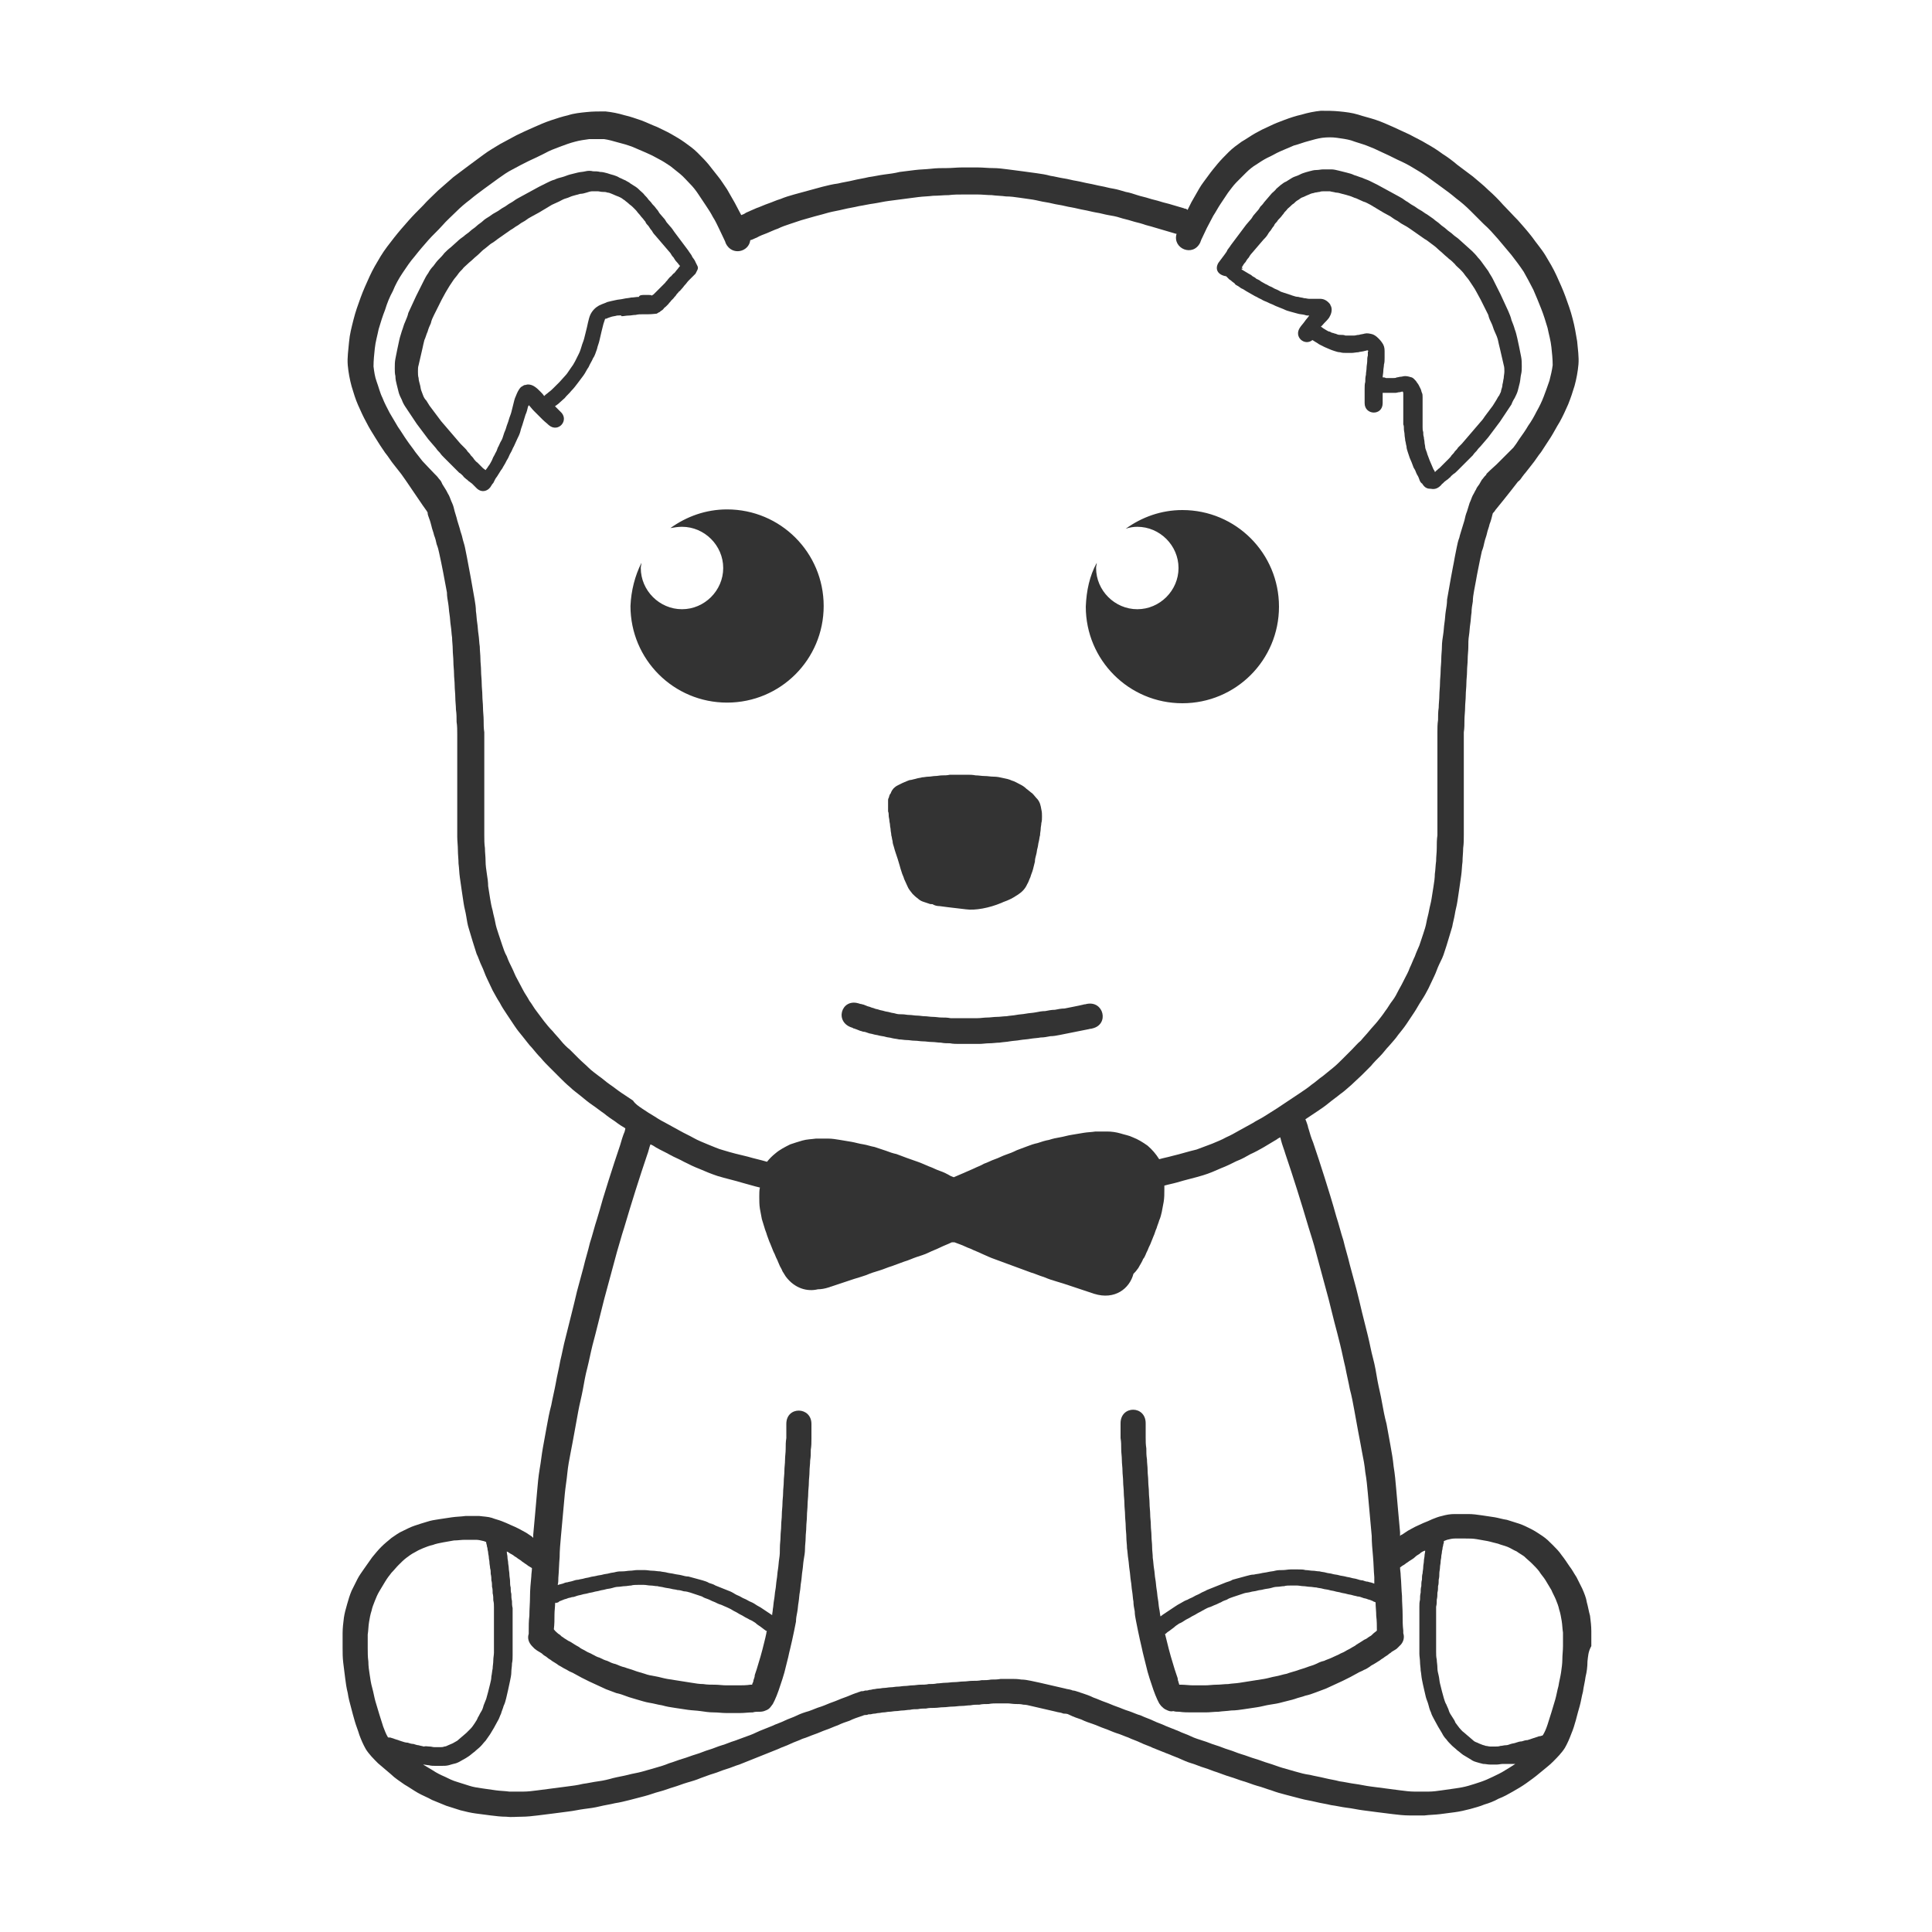 <svg width="300" height="300" viewBox="0 0 300 300" fill="none" xmlns="http://www.w3.org/2000/svg">
<rect x="0" y="0" width="300" height="300" fill="#333333" stroke="none"/>
<g clip-path="url(#clip0_27_611)">
<path d="M99.8 172.2C100.4 172.6 101 173 101.7 173.4C102.3 173.8 103 174.2 103.6 174.5C104.3 174.9 104.9 175.2 105.6 175.6C106.3 176 107 176.3 107.7 176.7C108.4 177.1 109.2 177.4 109.9 177.7C110.7 178 111.5 178.4 112.3 178.6C113.6 179 114.8 179.3 116.1 179.6C117.1 179.9 118.1 180.1 119.1 180.4C119.5 179.9 119.9 179.5 120.4 179.1C121.1 178.5 121.9 178.1 122.7 177.7C123.3 177.5 123.9 177.3 124.6 177.1C125.3 176.9 126 176.9 126.7 176.8C127.3 176.8 127.9 176.8 128.6 176.8C129.2 176.8 129.8 176.9 130.4 177C131 177.1 131.6 177.2 132.2 177.3C132.8 177.4 133.4 177.6 134.1 177.7C134.7 177.8 135.2 178 135.8 178.1C136.4 178.3 137 178.5 137.6 178.7C138.1 178.9 138.7 179.1 139.2 179.2C139.7 179.4 140.3 179.6 140.8 179.8C141.4 180 141.9 180.2 142.5 180.4C143.1 180.6 143.7 180.9 144.2 181.1C144.8 181.3 145.3 181.6 145.9 181.8C146.5 182 147.1 182.3 147.6 182.6C147.8 182.7 147.9 182.7 148.1 182.8C148.6 182.6 149 182.4 149.5 182.2C150 182 150.6 181.7 151.1 181.5C151.7 181.2 152.3 181 152.8 180.7C153.4 180.5 153.9 180.2 154.5 180C155.1 179.8 155.6 179.5 156.2 179.3C156.8 179.1 157.3 178.9 157.9 178.6C158.4 178.4 159 178.2 159.5 178C160 177.8 160.6 177.6 161.1 177.5C161.7 177.3 162.3 177.1 162.9 177C163.5 176.8 164 176.7 164.6 176.6C165.2 176.5 165.8 176.3 166.5 176.2C167.1 176.1 167.7 176 168.3 175.9C168.9 175.8 169.5 175.8 170.1 175.7C170.4 175.7 170.7 175.7 171 175.7C171.3 175.7 171.6 175.7 171.9 175.7C172.6 175.7 173.3 175.8 174 176C174.6 176.2 175.3 176.3 175.9 176.6C176.7 176.9 177.5 177.4 178.2 177.9C178.9 178.5 179.5 179.2 180 180C180.7 179.8 181.3 179.7 182 179.5C183.3 179.2 184.5 178.8 185.8 178.5C186.6 178.2 187.4 177.9 188.2 177.6C188.9 177.3 189.7 177 190.4 176.6C191.1 176.3 191.8 175.9 192.5 175.5C193.2 175.1 193.8 174.8 194.5 174.4C195.1 174 195.8 173.7 196.4 173.3C197 172.9 197.7 172.5 198.3 172.1C198.9 171.7 199.5 171.3 200.1 170.9C200.7 170.5 201.3 170.1 201.9 169.7C202.5 169.3 203.1 168.9 203.7 168.4C204.3 168 204.8 167.5 205.4 167.1C205.9 166.7 206.5 166.2 207 165.8C207.5 165.4 208 164.9 208.5 164.4C209 163.9 209.4 163.5 209.9 163C210.4 162.5 210.8 162 211.3 161.6C211.7 161.1 212.2 160.6 212.6 160.1C213 159.6 213.5 159.1 213.9 158.6C214.3 158.1 214.7 157.6 215.1 157C215.5 156.5 215.8 155.9 216.2 155.4C216.6 154.9 216.9 154.3 217.2 153.7C217.5 153.2 217.8 152.6 218.1 152C218.4 151.4 218.7 150.9 218.9 150.3C219.2 149.7 219.4 149.1 219.7 148.5C219.9 147.9 220.2 147.3 220.4 146.8C220.6 146.2 220.8 145.6 221 145C221.2 144.4 221.4 143.8 221.5 143.2C221.6 142.6 221.8 142 221.9 141.4C222 140.8 222.2 140.2 222.3 139.5C222.4 138.9 222.5 138.2 222.6 137.6C222.7 137 222.8 136.3 222.8 135.7C222.9 135.1 222.9 134.4 223 133.7C223 133 223.1 132.4 223.1 131.7C223.1 131 223.1 130.4 223.2 129.7C223.2 129 223.2 128.4 223.2 127.7C223.2 127 223.2 126.4 223.2 125.7C223.2 125 223.2 124.4 223.2 123.7C223.2 123 223.2 122.4 223.2 121.7C223.2 121 223.2 120.4 223.2 119.7C223.2 119 223.2 118.4 223.2 117.7C223.2 117 223.2 116.4 223.2 115.7C223.2 115 223.2 114.4 223.2 113.7C223.2 113.1 223.2 112.4 223.3 111.8C223.3 111.2 223.3 110.5 223.4 109.9C223.4 109.3 223.5 108.6 223.5 108C223.5 107.4 223.6 106.7 223.6 106.1C223.6 105.5 223.7 104.8 223.7 104.2C223.7 103.6 223.8 103 223.8 102.3C223.8 101.7 223.9 101 223.9 100.4C223.9 99.8 224 99.1 224.1 98.5C224.2 97.9 224.2 97.3 224.3 96.7C224.4 96.1 224.4 95.5 224.5 94.9C224.6 94.3 224.7 93.7 224.7 93.1C224.8 92.5 224.9 92 225 91.4C225.1 90.8 225.2 90.3 225.3 89.7C225.4 89.2 225.5 88.6 225.6 88.1C225.7 87.6 225.8 87.1 225.9 86.5C226 86 226.1 85.5 226.2 85C226.3 84.5 226.4 84 226.6 83.5C226.7 83 226.9 82.5 227 82.1C227.1 81.7 227.3 81.2 227.4 80.8C227.5 80.3 227.6 79.9 227.8 79.4C227.9 79 228.1 78.5 228.2 78.1C228.4 77.7 228.5 77.3 228.7 76.9C228.9 76.6 229 76.3 229.2 76C229.3 75.7 229.5 75.5 229.7 75.2C229.8 75 230 74.7 230.1 74.5C230.3 74.3 230.4 74.1 230.6 73.9C230.7 73.8 230.7 73.8 230.8 73.7C230.8 73.7 230.8 73.7 230.8 73.6C231 73.4 231.6 72.8 232.4 72.1L232.5 72L232.6 71.9L235 69.5C235.3 69.1 235.6 68.7 235.9 68.2C236.4 67.5 236.9 66.8 237.3 66.1C237.8 65.4 238.2 64.7 238.6 63.9C239 63.2 239.4 62.4 239.7 61.6C240 60.8 240.3 60 240.6 59.1C240.8 58.3 241 57.5 241.1 56.7C241.1 55.8 241 54.8 240.9 53.9C240.8 52.9 240.5 51.9 240.3 50.9C240 49.9 239.7 48.9 239.3 47.9C238.9 46.9 238.5 45.9 238.1 45C237.6 44 237.1 43.1 236.6 42.2C236 41.3 235.4 40.5 234.7 39.6C234 38.8 233.3 37.9 232.6 37.1C231.9 36.3 231.2 35.5 230.4 34.8C229.7 34.1 229 33.4 228.3 32.7C227.6 32 226.9 31.4 226.1 30.8C225.4 30.2 224.6 29.6 223.9 29.1C223.2 28.6 222.4 28 221.7 27.5C221 27 220.2 26.5 219.5 26.1C218.7 25.6 217.9 25.2 217 24.8C216.2 24.4 215.4 24 214.5 23.6C213.7 23.2 213 22.9 212.2 22.6C211.4 22.3 210.6 22.1 209.8 21.8C209.1 21.6 208.3 21.5 207.6 21.4C206.9 21.3 206.1 21.3 205.3 21.4C204.6 21.5 203.9 21.7 203.2 21.9C202.4 22.1 201.7 22.4 200.9 22.6C200.2 22.9 199.5 23.2 198.8 23.5C198.1 23.8 197.5 24.2 196.8 24.5C196.2 24.8 195.6 25.2 195 25.6C194.5 25.9 194 26.3 193.5 26.8C193 27.3 192.5 27.8 192 28.3C191.5 28.8 191.1 29.4 190.7 29.9C190.3 30.5 189.9 31.1 189.5 31.7C189.1 32.3 188.8 32.9 188.4 33.5C188.1 34.1 187.7 34.8 187.4 35.4C187.1 36 186.8 36.7 186.5 37.3C186.5 37.4 186.4 37.5 186.4 37.6C185.3 40 182 38.6 182.7 36.3H182.6C182 36.1 181.5 36 180.9 35.8C180.3 35.6 179.8 35.5 179.2 35.3C178.6 35.1 178 35 177.5 34.8C176.9 34.6 176.3 34.5 175.7 34.3C175.1 34.1 174.5 34 173.9 33.8C173.3 33.6 172.7 33.5 172.1 33.4C171.5 33.3 170.9 33.1 170.2 33C169.6 32.9 168.9 32.7 168.3 32.6C167.7 32.5 167 32.3 166.4 32.2C165.7 32.1 165.1 31.9 164.4 31.8C163.7 31.7 163.1 31.5 162.4 31.4C161.7 31.3 161 31.1 160.4 31C159.7 30.9 159 30.8 158.3 30.7C157.6 30.6 156.9 30.5 156.2 30.5C155.5 30.4 154.7 30.4 154 30.3C153.3 30.3 152.5 30.2 151.8 30.2C151.1 30.2 150.3 30.2 149.6 30.2C148.8 30.2 148.1 30.2 147.3 30.3C146.5 30.3 145.7 30.4 144.9 30.4C144.1 30.5 143.4 30.5 142.6 30.6C141.8 30.7 141.1 30.8 140.3 30.9C139.5 31 138.7 31.1 138 31.2C137.2 31.3 136.4 31.5 135.7 31.6C134.9 31.7 134.1 31.9 133.4 32C132.6 32.2 131.8 32.3 131 32.5C130.2 32.7 129.5 32.8 128.7 33C128 33.2 127.3 33.4 126.5 33.6C125.8 33.8 125.1 34 124.4 34.2C123.8 34.4 123.2 34.6 122.6 34.8C122 35 121.4 35.2 120.8 35.5C120.2 35.7 119.6 36 119.1 36.2C118.6 36.4 118 36.6 117.5 36.9C117.2 37 116.9 37.2 116.5 37.3C116.3 39.1 113.7 39.8 112.7 37.8C112.7 37.7 112.6 37.6 112.6 37.5C112.3 36.9 112 36.2 111.7 35.6C111.4 35 111.1 34.3 110.7 33.7C110.4 33.1 110 32.5 109.6 31.9C109.2 31.3 108.8 30.7 108.4 30.1C108 29.5 107.6 29 107.1 28.5C106.6 28 106.2 27.5 105.6 27C105.1 26.6 104.6 26.2 104.1 25.8C103.5 25.4 102.9 25 102.3 24.7C101.6 24.3 101 24 100.3 23.7C99.6 23.4 98.9 23.1 98.2 22.8C97.4 22.5 96.7 22.3 95.9 22.1C95.2 21.9 94.5 21.7 93.8 21.6C93 21.6 92.3 21.6 91.5 21.6C90.8 21.7 90 21.8 89.3 22C88.5 22.2 87.7 22.5 86.9 22.8C86.1 23.1 85.3 23.4 84.6 23.8C83.8 24.2 83 24.6 82.1 25C81.3 25.4 80.5 25.8 79.6 26.3C78.8 26.7 78.1 27.2 77.4 27.7C76.7 28.2 75.9 28.8 75.2 29.3C74.4 29.9 73.7 30.4 73 31C72.2 31.6 71.5 32.2 70.8 32.9C70.1 33.6 69.3 34.3 68.7 35C68 35.8 67.2 36.5 66.5 37.3C65.8 38.1 65.1 38.9 64.4 39.8C63.7 40.6 63.1 41.5 62.5 42.4C61.9 43.3 61.4 44.2 61 45.2C60.5 46.1 60.1 47.1 59.8 48.1C59.4 49.1 59.1 50.1 58.8 51.1C58.6 52.1 58.3 53.1 58.2 54.1C58.1 55 58 56 58 56.9C58.1 57.7 58.2 58.5 58.5 59.3C58.8 60.1 59 61 59.4 61.8C59.7 62.6 60.1 63.3 60.5 64.1C60.9 64.8 61.4 65.6 61.8 66.3C62.3 67 62.7 67.7 63.2 68.4C63.6 69 64.1 69.6 64.5 70.2C64.9 70.7 65.2 71.1 65.6 71.6C65.8 71.8 67 73.1 67.5 73.6C67.6 73.7 67.7 73.8 67.8 73.9C68 74.1 68.1 74.3 68.3 74.5C68.5 74.7 68.6 75 68.7 75.2C68.9 75.5 69 75.7 69.2 76C69.4 76.3 69.5 76.6 69.7 76.9C69.9 77.3 70 77.7 70.2 78.1C70.4 78.5 70.5 79 70.6 79.4C70.7 79.8 70.9 80.3 71 80.8C71.1 81.2 71.3 81.7 71.4 82.1C71.5 82.6 71.7 83 71.8 83.5C71.9 84 72.1 84.5 72.2 85C72.3 85.5 72.4 86 72.5 86.5C72.6 87 72.7 87.5 72.8 88.1C72.9 88.6 73 89.2 73.1 89.7C73.2 90.3 73.3 90.8 73.4 91.4C73.5 92 73.6 92.5 73.7 93.1C73.8 93.7 73.9 94.3 73.9 94.9C74 95.5 74 96.1 74.1 96.7C74.2 97.3 74.2 97.9 74.3 98.5C74.4 99.1 74.4 99.8 74.5 100.4C74.5 101 74.6 101.7 74.6 102.3C74.6 102.9 74.7 103.5 74.7 104.2C74.7 104.8 74.8 105.5 74.8 106.1C74.8 106.7 74.9 107.4 74.9 108C74.9 108.6 75 109.3 75 109.9C75 110.5 75.1 111.2 75.1 111.8C75.1 112.4 75.1 113.1 75.2 113.7C75.2 114.4 75.2 115 75.2 115.7C75.2 116.4 75.2 117 75.2 117.7C75.2 118.4 75.2 119 75.2 119.7C75.2 120.4 75.2 121 75.2 121.7C75.2 122.4 75.2 123 75.2 123.7C75.2 124.4 75.2 125 75.2 125.7C75.2 126.4 75.2 127 75.2 127.7C75.2 128.4 75.2 129 75.2 129.7C75.2 130.4 75.2 131 75.3 131.7C75.3 132.4 75.4 133 75.4 133.7C75.4 134.4 75.5 135 75.6 135.7C75.7 136.3 75.8 137 75.8 137.6C75.9 138.2 76 138.9 76.1 139.5C76.2 140.1 76.3 140.7 76.5 141.4C76.6 142 76.8 142.6 76.9 143.2C77 143.8 77.2 144.4 77.4 145C77.6 145.6 77.8 146.2 78 146.8C78.2 147.4 78.4 148 78.7 148.5C78.9 149.1 79.2 149.7 79.5 150.3C79.8 150.9 80 151.5 80.3 152C80.6 152.6 80.9 153.1 81.2 153.7C81.5 154.3 81.9 154.8 82.2 155.4C82.6 155.9 82.9 156.5 83.3 157C83.7 157.5 84.1 158.1 84.5 158.6C84.9 159.1 85.3 159.6 85.8 160.1C86.2 160.6 86.7 161.1 87.1 161.6C87.5 162.1 88 162.6 88.5 163C89 163.5 89.4 163.9 89.9 164.4C90.4 164.9 90.9 165.3 91.4 165.8C91.9 166.3 92.5 166.7 93 167.1C93.6 167.5 94.1 168 94.7 168.4C95.3 168.8 95.9 169.3 96.5 169.7C97.1 170.1 97.7 170.5 98.3 170.9C98.6 171.4 99.2 171.8 99.8 172.2ZM189.2 40.8C189.4 40.5 189.9 39.9 190.1 39.6C190.3 39.3 190.5 39.1 190.6 38.8C190.8 38.5 191 38.3 191.1 38.1C191.3 37.8 191.5 37.6 191.7 37.3C191.9 37 192.1 36.8 192.3 36.5C192.5 36.2 192.7 36 192.9 35.7C193.1 35.4 193.3 35.2 193.5 34.9C193.7 34.7 193.9 34.4 194.1 34.2C194.3 34 194.5 33.7 194.6 33.5C194.8 33.3 195 33 195.2 32.8C195.4 32.6 195.6 32.3 195.7 32.1C195.9 31.9 196.1 31.7 196.3 31.4C196.5 31.2 196.7 30.9 196.9 30.7C197.1 30.5 197.3 30.2 197.5 30C197.7 29.8 198 29.6 198.2 29.3C198.4 29.1 198.7 28.9 198.9 28.7C199.2 28.5 199.4 28.3 199.7 28.2C200 28 200.2 27.9 200.5 27.7C200.8 27.5 201.1 27.4 201.4 27.3C201.7 27.2 202 27 202.3 26.9C202.6 26.8 202.9 26.7 203.3 26.6C203.7 26.5 204 26.4 204.4 26.4C204.8 26.4 205.1 26.3 205.5 26.3C205.9 26.3 206.3 26.3 206.7 26.3C207.1 26.3 207.5 26.4 207.9 26.5C208.3 26.6 208.7 26.7 209.1 26.8C209.5 26.9 209.9 27 210.3 27.2C210.7 27.3 211.1 27.5 211.5 27.6C211.9 27.8 212.3 27.9 212.7 28.1C213.1 28.3 213.5 28.5 213.9 28.7C214.3 28.9 214.6 29.1 215 29.3C215.4 29.5 215.7 29.7 216.1 29.9C216.5 30.1 216.8 30.3 217.2 30.5C217.6 30.7 217.9 30.9 218.3 31.2C218.7 31.4 219 31.7 219.4 31.9C219.8 32.1 220.1 32.4 220.5 32.6C220.9 32.8 221.2 33.1 221.6 33.3C221.9 33.5 222.3 33.8 222.6 34C222.9 34.3 223.3 34.5 223.6 34.8C223.9 35.1 224.3 35.3 224.6 35.6C224.9 35.9 225.3 36.1 225.6 36.4C225.9 36.7 226.3 36.9 226.6 37.2C226.9 37.5 227.3 37.8 227.6 38.1C227.9 38.4 228.3 38.7 228.6 39C228.9 39.3 229.2 39.6 229.5 40C229.8 40.3 230.1 40.7 230.3 41C230.6 41.4 230.8 41.7 231.1 42.1C231.3 42.5 231.6 42.9 231.8 43.3C232 43.7 232.2 44.1 232.4 44.5C232.6 44.9 232.8 45.3 233 45.7C233.2 46.1 233.4 46.6 233.6 47C233.8 47.4 234 47.9 234.2 48.3C234.4 48.8 234.6 49.2 234.7 49.7C234.9 50.2 235.1 50.7 235.2 51.1C235.4 51.6 235.5 52.1 235.6 52.5C235.7 53 235.8 53.4 235.9 53.9C236 54.4 236.1 54.9 236.2 55.4C236.3 55.9 236.3 56.4 236.3 56.9C236.3 57.3 236.3 57.7 236.2 58.1C236.1 58.5 236.1 58.9 236 59.4C235.9 59.8 235.8 60.2 235.7 60.6C235.6 61 235.4 61.4 235.2 61.8C235 62.1 234.8 62.5 234.7 62.8C234.5 63.1 234.3 63.4 234.1 63.7C233.9 64 233.7 64.3 233.5 64.6C233.3 64.9 233.1 65.2 232.9 65.5C232.7 65.8 232.5 66 232.3 66.3C232.1 66.6 231.9 66.8 231.7 67.1C231.5 67.4 231.3 67.6 231.1 67.9C230.9 68.1 230.7 68.4 230.5 68.6C230.3 68.8 230.1 69.1 229.9 69.3C229.7 69.5 229.5 69.7 229.3 70C229.1 70.2 228.9 70.4 228.7 70.7C228.5 70.9 228.3 71.1 228.1 71.3C227.9 71.5 227.7 71.7 227.5 71.9C227.3 72.1 227.1 72.3 226.9 72.5C226.7 72.7 226.5 72.9 226.3 73.1C226.1 73.3 225.9 73.5 225.7 73.6C225.5 73.8 225.3 73.9 225.2 74.1C225 74.2 224.9 74.4 224.7 74.5C224.6 74.6 224.4 74.7 224.3 74.8C224.2 74.9 224.1 75 224 75.1C223.9 75.1 223.9 75.2 223.8 75.3L223.7 75.4C223.2 75.9 222.7 76 222.2 75.9C221.7 75.9 221.3 75.8 220.9 75.2C220.8 75 220.8 75.1 220.7 75C220.5 74.8 220.4 74.5 220.3 74.2C220.2 73.9 220 73.7 219.9 73.4C219.8 73.1 219.7 72.9 219.5 72.6C219.4 72.3 219.3 72.1 219.2 71.8C219.1 71.6 219 71.3 218.9 71.1C218.8 70.8 218.7 70.5 218.6 70.2C218.5 69.9 218.4 69.6 218.4 69.3C218.3 69 218.3 68.7 218.2 68.4C218.2 68.1 218.1 67.8 218.1 67.5C218.1 67.2 218 66.9 218 66.7C218 66.4 218 66.1 217.9 65.9C217.9 65.6 217.9 65.3 217.9 65C217.9 64.7 217.9 64.5 217.9 64.2C217.9 64 217.9 63.7 217.9 63.5C217.9 63.3 217.9 63 217.9 62.8C217.9 62.6 217.9 62.4 217.9 62.2C217.9 62 217.9 61.8 217.9 61.7C217.9 61.6 217.9 61.4 217.9 61.3C217.9 61.2 217.9 61.1 217.9 61.1C217.9 61 217.9 60.9 217.8 60.8C217.6 60.8 217.5 60.9 217.3 60.9C217.1 60.9 216.9 61 216.7 61C216.5 61 216.3 61 216.1 61C215.9 61 215.7 61 215.5 61C215.3 61 215.1 61 214.9 61C214.8 61 214.8 61 214.7 61C214.7 61.2 214.7 61.3 214.7 61.5C214.7 61.9 214.7 62.2 214.7 62.6C214.7 64.6 211.9 64.5 211.9 62.6C211.9 62.2 211.9 61.9 211.9 61.5C211.9 61.1 211.9 60.8 211.9 60.4C211.9 60 211.9 59.6 212 59.3C212 58.9 212 58.6 212.1 58.2C212.1 57.8 212.2 57.5 212.2 57.1C212.2 56.8 212.3 56.4 212.3 56.1C212.3 55.8 212.3 55.5 212.4 55.2C212.4 55 212.4 54.7 212.4 54.5C212.4 54.5 212.4 54.6 212.5 54.6C212.5 54.5 212.4 54.5 212.4 54.4C212.2 54.4 212 54.5 211.9 54.5C211.6 54.6 211.2 54.6 210.9 54.7C210.6 54.7 210.2 54.8 209.9 54.8C209.6 54.8 209.3 54.8 209 54.8C208.7 54.8 208.4 54.8 208.1 54.7C207.8 54.7 207.5 54.6 207.2 54.5C206.9 54.4 206.6 54.3 206.4 54.2C206.2 54.1 205.9 54 205.7 53.9C205.5 53.8 205.3 53.7 205.1 53.6C204.9 53.5 204.7 53.4 204.6 53.3C204.4 53.2 204.3 53.1 204.1 53C204 52.9 203.9 52.9 203.8 52.8C202.6 53.8 200.8 52.3 201.9 50.8C202.1 50.5 202.4 50.2 202.6 49.9C202.8 49.6 203.1 49.3 203.3 49C203.1 49 202.8 49 202.6 48.9C202.2 48.8 201.8 48.8 201.5 48.7C201.1 48.6 200.8 48.5 200.4 48.4C200 48.3 199.7 48.2 199.3 48C199 47.9 198.6 47.7 198.3 47.6C198 47.5 197.7 47.3 197.4 47.2C197.1 47.1 196.8 46.9 196.5 46.8C196.2 46.7 195.9 46.5 195.7 46.4C195.4 46.3 195.2 46.1 194.9 46C194.7 45.9 194.4 45.7 194.2 45.6C194 45.5 193.7 45.3 193.5 45.2C193.3 45.1 193.1 44.9 192.8 44.8C192.6 44.7 192.4 44.5 192.2 44.4C192 44.3 191.8 44.2 191.7 44C191.6 43.9 191.4 43.8 191.3 43.7C191.2 43.6 191.1 43.5 190.9 43.4C190.8 43.3 190.7 43.2 190.6 43.1L190.5 43L190.4 42.9C189.1 42.7 188.6 41.8 189.2 40.8ZM170.3 87.4C170.3 87.7 170.2 87.9 170.2 88.2C170.2 91.7 173.1 94.6 176.6 94.6C180.1 94.6 183 91.7 183 88.2C183 84.7 180.1 81.8 176.6 81.8C176 81.8 175.4 81.9 174.8 82.1C177.3 80.3 180.3 79.2 183.6 79.2C191.9 79.2 198.6 85.9 198.6 94.2C198.6 102.5 191.9 109.2 183.6 109.2C175.3 109.2 168.6 102.5 168.6 94.2C168.7 91.7 169.2 89.4 170.3 87.4ZM137.9 124.7C137.9 124.6 137.9 124.4 137.9 124.3C137.9 124.2 137.9 124 138 123.9C138.1 123.6 138.1 123.4 138.3 123.2C138.4 122.9 138.6 122.5 139 122.2C139.1 122.1 139.3 122 139.5 121.9C139.7 121.8 139.9 121.7 140.1 121.6C140.3 121.5 140.6 121.4 140.8 121.3C141 121.2 141.3 121.1 141.5 121.1C141.8 121 142 121 142.3 120.9C142.6 120.8 142.9 120.8 143.2 120.7C143.5 120.7 143.8 120.6 144.2 120.6C144.5 120.6 144.9 120.5 145.2 120.5C145.6 120.5 145.9 120.4 146.3 120.4C146.7 120.4 147.1 120.4 147.5 120.3C147.9 120.3 148.3 120.3 148.8 120.3C149.2 120.3 149.7 120.3 150.1 120.3C150.6 120.3 151 120.3 151.5 120.4C152 120.4 152.4 120.5 152.9 120.5C153.4 120.5 153.8 120.6 154.3 120.6C154.8 120.6 155.3 120.7 155.7 120.8C156.2 120.9 156.7 121 157.1 121.2C157.5 121.3 158 121.6 158.4 121.8C158.8 122 159.1 122.2 159.4 122.5C159.7 122.7 160 123 160.3 123.2C160.6 123.5 160.8 123.8 161.1 124.1C161.5 124.6 161.6 125.1 161.7 125.7C161.8 126.1 161.8 126.4 161.8 126.8C161.8 127.1 161.8 127.5 161.7 127.8C161.7 128.1 161.6 128.4 161.6 128.7C161.6 129 161.5 129.3 161.5 129.7C161.4 130 161.4 130.3 161.3 130.7C161.2 131 161.2 131.4 161.1 131.7C161 132 161 132.4 160.9 132.7C160.8 133.1 160.7 133.4 160.7 133.8C160.6 134.2 160.5 134.6 160.4 135C160.3 135.4 160.1 135.8 160 136.2C159.8 136.6 159.7 137 159.5 137.3C159.2 138 158.7 138.5 158.1 138.9C157.6 139.2 157.2 139.5 156.7 139.7C156.3 139.9 155.9 140 155.5 140.2C153.6 141 151.4 141.4 150 141.2C147.5 140.9 146.5 140.8 145.9 140.7C145.5 140.7 145.1 140.6 144.8 140.4C144.6 140.4 144.4 140.4 144.2 140.3C143.9 140.2 143.6 140.1 143.3 140C143 139.9 142.7 139.7 142.5 139.5C142.2 139.3 141.9 139 141.7 138.8C141.4 138.4 141.1 138.1 140.9 137.6C140.7 137.2 140.6 136.9 140.4 136.5C140.3 136.1 140.1 135.8 140 135.4C139.9 135.1 139.8 134.8 139.7 134.4C139.6 134.1 139.5 133.7 139.4 133.4C139.3 133.1 139.2 132.8 139.1 132.5C139 132.2 138.9 131.9 138.8 131.5C138.7 131.2 138.6 130.9 138.6 130.6C138.5 130.3 138.5 130 138.4 129.7C138.4 129.4 138.3 129.1 138.3 128.9C138.3 128.6 138.2 128.4 138.2 128.1C138.2 127.9 138.1 127.6 138.1 127.4C138.1 127.2 138 126.9 138 126.7C138 126.5 138 126.2 137.9 126C137.9 125.8 137.9 125.5 137.9 125.3C137.9 125.1 137.9 124.9 137.9 124.7ZM133.3 155.8C133.4 155.8 133.5 155.9 133.7 155.9C133.8 155.9 134 156 134.1 156C134.3 156.1 134.4 156.1 134.6 156.2C134.8 156.3 135 156.3 135.2 156.4C135.4 156.5 135.6 156.5 135.8 156.6C136 156.7 136.3 156.7 136.5 156.8C136.8 156.9 137 156.9 137.3 157C137.6 157.1 137.9 157.1 138.2 157.2C138.5 157.3 138.8 157.3 139.1 157.4C139.4 157.5 139.8 157.5 140.1 157.5C140.5 157.5 140.8 157.6 141.2 157.6C141.6 157.6 142 157.7 142.4 157.7C142.8 157.7 143.2 157.8 143.6 157.8C144 157.8 144.4 157.9 144.9 157.9C145.3 157.9 145.8 158 146.2 158C146.7 158 147.1 158 147.6 158.1C148.1 158.1 148.5 158.1 149 158.1C149.5 158.1 149.9 158.1 150.4 158.1C150.9 158.1 151.3 158.1 151.8 158.1C152.3 158.1 152.8 158 153.3 158C153.8 158 154.3 157.9 154.8 157.9C155.3 157.9 155.8 157.8 156.3 157.8C156.8 157.7 157.3 157.7 157.8 157.6C158.3 157.5 158.8 157.5 159.3 157.4C159.8 157.3 160.3 157.3 160.8 157.2C161.3 157.1 161.8 157 162.3 157C162.8 156.9 163.3 156.8 163.8 156.8C164.3 156.7 164.8 156.6 165.3 156.6C165.8 156.5 166.3 156.4 166.8 156.3C167.3 156.2 167.8 156.1 168.2 156C168.5 155.9 168.4 156 168.7 155.9C171.4 155.3 172.3 159.1 169.6 159.7C169.3 159.8 169.4 159.7 169.1 159.8C168.6 159.9 168.1 160 167.6 160.1C167.1 160.2 166.6 160.3 166.1 160.4C165.6 160.5 165.1 160.6 164.6 160.7C164.1 160.8 163.6 160.9 163.1 160.9C162.6 161 162.1 161.1 161.6 161.1C161.1 161.2 160.6 161.2 160 161.3C159.5 161.4 159 161.4 158.4 161.5C157.9 161.6 157.4 161.6 156.8 161.7C156.3 161.8 155.8 161.8 155.2 161.9C154.7 161.9 154.2 162 153.6 162C153.1 162 152.6 162.1 152 162.1C151.5 162.1 151 162.1 150.5 162.1C150 162.1 149.5 162.1 149 162.1C148.5 162.1 148 162.1 147.5 162C147 162 146.6 162 146.1 161.9C145.6 161.9 145.2 161.8 144.7 161.8C144.2 161.8 143.8 161.7 143.3 161.7C142.9 161.7 142.5 161.6 142 161.6C141.6 161.6 141.2 161.5 140.8 161.5C140.4 161.5 140 161.4 139.6 161.4C139.2 161.3 138.9 161.3 138.5 161.2C138.2 161.1 137.8 161.1 137.5 161C137.2 160.9 136.9 160.9 136.5 160.8C136.2 160.7 135.9 160.7 135.6 160.6C135.3 160.5 135 160.5 134.8 160.4C134.5 160.3 134.3 160.2 134 160.2C133.8 160.1 133.6 160.1 133.4 160C133.2 159.9 133.1 159.9 132.9 159.8C132.8 159.8 132.7 159.7 132.6 159.7C132.5 159.7 132.5 159.7 132.4 159.6C129.5 158.8 130.6 155 133.3 155.8ZM95.8 49C95.5 49.1 95.2 49.1 94.9 49.2C94.6 49.3 94.3 49.4 94.1 49.5H94C93.9 49.5 94.1 49.3 94 49.4C93.9 49.7 93.8 50 93.7 50.3C93.6 50.7 93.5 51.1 93.4 51.5C93.3 51.9 93.2 52.4 93.1 52.8C93 53.3 92.8 53.7 92.7 54.2C92.5 54.7 92.4 55.2 92.1 55.6C91.9 56.1 91.6 56.5 91.4 57C91.1 57.4 90.9 57.9 90.6 58.3C90.3 58.7 90 59.1 89.7 59.5C89.4 59.9 89.1 60.3 88.7 60.7C88.4 61.1 88 61.4 87.7 61.8C87.4 62.1 87 62.4 86.7 62.7C86.6 62.8 86.4 62.9 86.3 63C86.3 63 86.2 63 86.2 63.1L86.3 63.2C86.5 63.4 86.8 63.7 87 63.9C88.5 65.2 86.7 67.3 85.2 66C84.9 65.7 84.6 65.5 84.3 65.2C83.8 64.7 83.4 64.3 82.9 63.8C82.6 63.5 82.4 63.2 82.1 62.9C82.1 63 82.1 63 82 63.1C81.9 63.5 81.8 64 81.6 64.4C81.5 64.8 81.3 65.3 81.2 65.7C81.1 66.1 80.9 66.5 80.8 67C80.7 67.4 80.5 67.8 80.3 68.2C80.1 68.6 80 68.9 79.8 69.3C79.6 69.6 79.5 70 79.3 70.3C79.1 70.6 79 71 78.8 71.3C78.6 71.6 78.5 71.9 78.3 72.2C78.1 72.5 78 72.8 77.8 73C77.6 73.3 77.5 73.5 77.3 73.8C77.2 74 77 74.2 76.9 74.4C76.8 74.6 76.7 74.8 76.6 75C76.5 75.1 76.4 75.2 76.3 75.4C75.9 76.2 74.8 76.7 73.9 75.7L73.8 75.6C73.7 75.5 73.7 75.5 73.6 75.4C73.5 75.3 73.4 75.2 73.3 75.1C73.2 75 73 74.9 72.9 74.8C72.7 74.7 72.6 74.5 72.4 74.4C72.2 74.2 72 74.1 71.9 73.9C71.7 73.7 71.5 73.5 71.3 73.4C71.1 73.2 70.9 73 70.7 72.8C70.5 72.6 70.3 72.4 70.1 72.2C69.9 72 69.7 71.8 69.5 71.6C69.3 71.4 69.1 71.2 68.9 71C68.7 70.8 68.5 70.6 68.3 70.3C68.1 70.1 67.9 69.9 67.7 69.6C67.5 69.4 67.3 69.1 67.1 68.9C66.9 68.7 66.7 68.4 66.5 68.2C66.3 67.9 66.1 67.7 65.9 67.4C65.7 67.1 65.5 66.9 65.3 66.6C65.1 66.3 64.9 66.1 64.7 65.8C64.5 65.5 64.3 65.2 64.1 64.9C63.9 64.6 63.7 64.3 63.5 64C63.3 63.7 63.1 63.4 62.9 63.1C62.7 62.8 62.5 62.4 62.4 62.1C62.2 61.7 62 61.3 61.9 60.9C61.8 60.5 61.7 60.1 61.6 59.7C61.5 59.3 61.4 58.9 61.4 58.4C61.3 58 61.3 57.6 61.3 57.2C61.3 56.7 61.3 56.2 61.4 55.7C61.5 55.2 61.6 54.7 61.7 54.2C61.8 53.7 61.9 53.3 62 52.8C62.1 52.3 62.3 51.8 62.4 51.4C62.6 50.9 62.7 50.4 62.9 50C63.1 49.5 63.3 49.1 63.4 48.6C63.6 48.2 63.8 47.7 64 47.3C64.2 46.9 64.4 46.4 64.6 46C64.8 45.6 65 45.2 65.2 44.8C65.4 44.4 65.6 44 65.8 43.6C66 43.2 66.2 42.8 66.5 42.4C66.7 42 67 41.6 67.3 41.3C67.6 40.9 67.8 40.6 68.1 40.3C68.4 40 68.7 39.7 69 39.3C69.3 39 69.6 38.7 70 38.4C70.3 38.1 70.7 37.8 71 37.5C71.3 37.2 71.7 36.9 72 36.7C72.3 36.4 72.7 36.2 73 35.9C73.3 35.6 73.7 35.4 74 35.1C74.3 34.8 74.7 34.6 75 34.3C75.3 34 75.7 33.8 76 33.6C76.4 33.3 76.7 33.1 77.1 32.9C77.5 32.7 77.8 32.4 78.2 32.2C78.6 32 78.9 31.7 79.3 31.5C79.7 31.3 80 31 80.4 30.8C80.8 30.6 81.1 30.4 81.5 30.2C81.9 30 82.2 29.8 82.6 29.6C83 29.4 83.3 29.2 83.7 29C84.1 28.8 84.5 28.6 84.9 28.4C85.3 28.2 85.7 28 86.1 27.9C86.5 27.7 86.9 27.6 87.3 27.5C87.7 27.4 88.1 27.2 88.5 27.1C88.9 27 89.3 26.9 89.7 26.8C90.1 26.7 90.5 26.7 90.9 26.6C91.3 26.5 91.7 26.5 92.1 26.6C92.5 26.6 92.8 26.6 93.2 26.7C93.6 26.7 93.9 26.8 94.3 26.9C94.6 27 94.9 27.1 95.3 27.2C95.6 27.3 95.9 27.4 96.2 27.6C96.5 27.7 96.8 27.9 97.1 28C97.4 28.2 97.7 28.3 97.9 28.5C98.2 28.7 98.4 28.8 98.7 29C99 29.2 99.2 29.4 99.4 29.6C99.6 29.8 99.9 30 100.1 30.3C100.3 30.5 100.5 30.7 100.7 31C100.9 31.2 101.1 31.4 101.3 31.7C101.5 31.9 101.7 32.1 101.9 32.4C102.1 32.6 102.3 32.9 102.4 33.1C102.6 33.3 102.8 33.6 103 33.8C103.2 34 103.4 34.3 103.5 34.5C103.7 34.7 103.9 35 104.1 35.2C104.3 35.4 104.5 35.7 104.7 36C104.9 36.3 105.1 36.5 105.3 36.8C105.5 37.1 105.7 37.3 105.9 37.6C106.1 37.9 106.3 38.1 106.5 38.4C106.7 38.7 106.9 38.9 107 39.1C107.2 39.4 107.4 39.6 107.5 39.9C107.7 40.2 107.9 40.4 108 40.7C108.1 40.9 108.2 41.1 108.3 41.3C108.4 41.5 108.4 41.7 108.3 41.9C108.2 42.1 108.1 42.3 108 42.5L107.9 42.6C107.7 42.8 107.1 43.4 106.9 43.6C106.7 43.8 106.6 44 106.4 44.2C106.2 44.4 106.1 44.6 105.9 44.8C105.7 45 105.6 45.2 105.4 45.3C105.3 45.5 105.1 45.6 105 45.8C104.9 46 104.7 46.1 104.6 46.3C104.5 46.4 104.3 46.6 104.2 46.7C104.1 46.9 103.9 47 103.8 47.2C103.7 47.3 103.5 47.5 103.4 47.6C103.3 47.7 103.1 47.8 103 48C102.9 48.1 102.8 48.2 102.6 48.3C102.5 48.4 102.4 48.5 102.3 48.5C102.2 48.6 102.1 48.6 102 48.7C101.9 48.7 101.3 48.8 100.6 48.8C100.5 48.8 100.5 48.8 100.4 48.8C100.2 48.8 100 48.8 99.8 48.8C99.4 48.8 99.1 48.8 98.7 48.9C98.3 48.9 98 49 97.6 49C97.2 49 96.9 49.1 96.5 49.1C96.5 48.9 96.2 49 95.8 49ZM99.6 87.4C99.6 87.7 99.5 87.9 99.5 88.2C99.5 91.7 102.4 94.6 105.9 94.6C109.4 94.6 112.3 91.7 112.3 88.2C112.3 84.7 109.4 81.8 105.9 81.8C105.3 81.8 104.7 81.9 104.1 82C106.6 80.2 109.6 79.1 112.9 79.1C121.2 79.1 127.9 85.8 127.9 94.1C127.9 102.4 121.2 109.1 112.9 109.1C104.6 109.1 97.9 102.4 97.9 94.1C98 91.7 98.6 89.4 99.6 87.4Z" fill="white"/>
<path d="M192.9 41.9C193.1 42 193.2 42.1 193.4 42.2C193.6 42.3 193.7 42.4 193.9 42.5C194.1 42.6 194.3 42.7 194.5 42.9C194.7 43 194.9 43.1 195.1 43.3C195.3 43.4 195.6 43.5 195.8 43.7C196 43.8 196.3 44 196.5 44.1C196.8 44.2 197 44.4 197.3 44.5C197.6 44.6 197.8 44.8 198.1 44.9C198.4 45 198.7 45.2 198.9 45.3C199.2 45.4 199.5 45.5 199.8 45.6C200.1 45.7 200.4 45.8 200.7 45.9C201 46 201.3 46.1 201.6 46.1C201.9 46.2 202.2 46.2 202.5 46.3C202.8 46.3 203 46.4 203.3 46.4C203.6 46.4 203.8 46.4 204.1 46.4C204.4 46.4 204.7 46.4 205 46.4C205.6 46.4 206.1 46.7 206.5 47.2C206.6 47.3 206.6 47.5 206.7 47.6C206.9 48.2 206.7 48.8 206.4 49.3C206.2 49.6 205.9 49.9 205.6 50.2C205.4 50.4 205.3 50.6 205.1 50.7C205.2 50.8 205.4 50.9 205.5 51C205.7 51.1 205.8 51.2 206 51.3C206.2 51.4 206.3 51.5 206.5 51.5C206.7 51.6 206.8 51.7 207 51.7C207.2 51.8 207.4 51.8 207.6 51.9C207.8 52 208 52 208.2 52C208.4 52 208.7 52 208.9 52.1C209.1 52.1 209.4 52.1 209.6 52.1C209.8 52.1 210.1 52.1 210.3 52.1C210.5 52.1 210.7 52 211 52C211.3 51.9 211.6 51.9 211.9 51.8C212.3 51.7 212.7 51.8 213.1 51.9C213.4 52 213.7 52.2 214 52.5C214.2 52.7 214.4 52.9 214.6 53.2C214.9 53.6 215 54 215 54.5C215 54.9 215 55.2 215 55.6C215 55.9 215 56.3 214.9 56.6C214.9 56.9 214.8 57.3 214.8 57.6C214.8 57.9 214.7 58.3 214.7 58.6H214.8C214.9 58.6 215 58.6 215.2 58.7C215.3 58.7 215.4 58.7 215.5 58.7C215.6 58.7 215.7 58.7 215.9 58.7C216.1 58.7 216.2 58.7 216.4 58.7C216.6 58.7 216.7 58.7 216.9 58.6C217.1 58.6 217.3 58.5 217.5 58.5C217.7 58.5 217.9 58.4 218.2 58.4C218.5 58.4 218.9 58.5 219.2 58.6C219.5 58.7 219.7 59 219.9 59.2C220 59.4 220.2 59.6 220.3 59.8C220.4 60 220.5 60.2 220.6 60.4C220.7 60.6 220.7 60.8 220.8 61C220.9 61.2 220.9 61.4 220.9 61.7C220.9 61.9 220.9 62.1 220.9 62.3C220.9 62.5 220.9 62.7 220.9 62.9C220.9 63.1 220.9 63.3 220.9 63.5C220.9 63.7 220.9 64 220.9 64.2C220.9 64.4 220.9 64.7 220.9 64.9C220.9 65.1 220.9 65.4 220.9 65.6C220.9 65.8 220.9 66.1 220.9 66.3C220.9 66.6 220.9 66.8 221 67.1C221 67.4 221 67.6 221.1 67.9C221.1 68.2 221.2 68.4 221.2 68.7C221.2 68.9 221.3 69.2 221.3 69.4C221.3 69.6 221.4 69.8 221.5 70.1C221.6 70.3 221.6 70.5 221.7 70.7C221.8 71 221.9 71.2 222 71.5C222.1 71.7 222.2 72 222.3 72.2C222.4 72.4 222.5 72.7 222.6 72.9C222.7 73 222.8 73.2 222.8 73.3C222.9 73.2 223 73.2 223 73.1C223.2 73 223.3 72.8 223.5 72.7C223.6 72.6 223.8 72.4 223.9 72.3C224.1 72.1 224.2 72 224.4 71.8C224.6 71.6 224.7 71.5 224.9 71.3C225.1 71.1 225.3 70.9 225.4 70.7C225.6 70.5 225.8 70.3 225.9 70.1C226.1 69.9 226.3 69.7 226.4 69.5C226.6 69.3 226.8 69.1 227 68.9C227.2 68.7 227.4 68.4 227.6 68.2C227.8 68 228 67.7 228.2 67.5C228.4 67.3 228.6 67 228.8 66.8C229 66.6 229.2 66.3 229.4 66.1C229.6 65.9 229.8 65.6 230 65.4C230.2 65.2 230.4 64.9 230.6 64.6C230.8 64.3 231 64.1 231.2 63.8C231.4 63.5 231.6 63.3 231.8 63C232 62.7 232.1 62.5 232.3 62.2C232.5 61.9 232.6 61.6 232.8 61.4C232.9 61.1 233.1 60.9 233.1 60.6C233.2 60.3 233.3 60 233.3 59.7C233.4 59.4 233.4 59.1 233.5 58.7C233.5 58.4 233.6 58 233.6 57.7C233.6 57.4 233.6 57 233.5 56.7C233.4 56.3 233.3 55.8 233.2 55.4C233.1 55 233 54.5 232.9 54.1C232.8 53.7 232.7 53.3 232.6 52.8C232.5 52.4 232.3 51.9 232.1 51.5C231.9 51.1 231.8 50.6 231.6 50.2C231.4 49.8 231.2 49.4 231.1 48.9C230.9 48.5 230.7 48.1 230.5 47.7C230.3 47.3 230.1 46.9 229.9 46.5C229.7 46.1 229.5 45.8 229.3 45.4C229.1 45 228.9 44.7 228.7 44.4C228.5 44.1 228.3 43.8 228.1 43.5C227.9 43.2 227.6 42.9 227.4 42.6C227.2 42.3 226.9 42 226.7 41.8C226.4 41.5 226.1 41.3 225.9 41C225.6 40.7 225.3 40.4 225 40.2C224.7 39.9 224.4 39.7 224.1 39.4C223.8 39.1 223.5 38.9 223.2 38.6C222.9 38.3 222.6 38.1 222.2 37.8C221.9 37.6 221.6 37.3 221.2 37.1C220.9 36.9 220.5 36.6 220.2 36.4C219.9 36.2 219.5 35.9 219.2 35.7C218.9 35.5 218.5 35.2 218.1 35C217.7 34.8 217.4 34.6 217 34.3C216.6 34.1 216.3 33.9 215.9 33.6C215.5 33.4 215.2 33.2 214.8 33C214.5 32.8 214.1 32.6 213.8 32.4C213.5 32.2 213.1 32 212.8 31.8C212.4 31.6 212.1 31.4 211.7 31.3C211.3 31.1 211 31 210.6 30.8C210.2 30.7 209.9 30.5 209.5 30.4C209.2 30.3 208.8 30.2 208.4 30.1C208.1 30 207.7 29.9 207.4 29.9C207.1 29.8 206.8 29.8 206.5 29.7C206.2 29.7 206 29.7 205.7 29.7C205.4 29.7 205.1 29.7 204.9 29.8C204.7 29.8 204.4 29.9 204.2 29.9C204 30 203.7 30 203.5 30.1C203.3 30.2 203 30.3 202.8 30.4C202.6 30.5 202.4 30.6 202.1 30.7C201.9 30.8 201.7 31 201.5 31.1C201.3 31.2 201.1 31.4 200.9 31.6C200.7 31.7 200.5 31.9 200.3 32.1C200.1 32.3 199.9 32.4 199.8 32.6C199.6 32.8 199.4 33 199.3 33.2C199.1 33.4 199 33.6 198.8 33.8C198.6 34 198.4 34.2 198.3 34.4C198.1 34.6 197.9 34.8 197.8 35.1C197.6 35.3 197.5 35.5 197.3 35.8C197.1 36 196.9 36.3 196.8 36.5C196.6 36.8 196.4 37 196.2 37.2C196 37.4 195.8 37.7 195.6 37.9C195.4 38.1 195.2 38.4 195 38.6C194.8 38.8 194.6 39.1 194.4 39.3C194.2 39.5 194 39.8 193.9 40C193.7 40.2 193.5 40.5 193.4 40.7C193.2 40.9 193 41.2 192.9 41.4C192.9 41.4 192.9 41.5 192.8 41.5C192.9 41.6 192.9 41.6 193 41.7C192.6 41.7 192.8 41.8 192.9 41.9Z" fill="white"/>
<path d="M100.1 45.8C100.3 45.8 100.5 45.8 100.7 45.8C100.9 45.8 101.1 45.8 101.2 45.9C101.3 45.8 101.4 45.8 101.5 45.7C101.6 45.6 101.7 45.5 101.8 45.4C101.9 45.3 102 45.2 102.1 45.1C102.2 45 102.3 44.9 102.5 44.7C102.6 44.6 102.8 44.4 102.9 44.3C103 44.2 103.2 44 103.3 43.9C103.4 43.7 103.6 43.6 103.7 43.4C103.9 43.2 104 43 104.2 42.9C104.4 42.7 104.5 42.5 104.7 42.4C104.9 42.2 105 42 105.2 41.8C105.3 41.7 105.4 41.5 105.6 41.3C105.4 41.1 105.3 40.9 105.1 40.7C104.9 40.5 104.7 40.2 104.6 40C104.4 39.8 104.2 39.5 104.1 39.3C103.9 39.1 103.7 38.8 103.5 38.6C103.3 38.4 103.1 38.1 102.9 37.9C102.7 37.7 102.5 37.4 102.3 37.2C102.1 37 101.9 36.7 101.7 36.5C101.5 36.3 101.3 36 101.2 35.8C101 35.6 100.9 35.4 100.7 35.1C100.5 34.9 100.3 34.7 100.2 34.4C100 34.2 99.9 34 99.7 33.8C99.5 33.6 99.4 33.4 99.2 33.2C99 33 98.9 32.8 98.7 32.6C98.5 32.4 98.4 32.3 98.2 32.1C98 31.9 97.8 31.8 97.6 31.6C97.4 31.4 97.2 31.3 97 31.1C96.8 31 96.6 30.8 96.4 30.7C96.2 30.6 96 30.5 95.7 30.4C95.5 30.3 95.2 30.2 95 30.1C94.8 30 94.5 29.9 94.3 29.9C94.1 29.8 93.8 29.8 93.6 29.8C93.3 29.8 93 29.7 92.8 29.7C92.5 29.7 92.3 29.7 92 29.7C91.7 29.7 91.4 29.8 91.1 29.9C90.8 30 90.4 30.1 90.1 30.1C89.7 30.2 89.4 30.3 89 30.4C88.6 30.5 88.3 30.7 87.9 30.8C87.5 30.9 87.2 31.1 86.8 31.3C86.4 31.5 86.1 31.6 85.7 31.8C85.4 32 85 32.2 84.7 32.4C84.4 32.6 84 32.8 83.7 33C83.3 33.2 83 33.4 82.6 33.6C82.2 33.8 81.9 34 81.5 34.3C81.1 34.5 80.8 34.7 80.4 35C80 35.2 79.7 35.5 79.3 35.7C79 35.9 78.6 36.2 78.3 36.4C78 36.6 77.6 36.9 77.3 37.1C77 37.3 76.7 37.6 76.3 37.8C76 38 75.7 38.3 75.3 38.6C75 38.8 74.7 39.1 74.4 39.4C74.1 39.7 73.8 39.9 73.5 40.2C73.2 40.5 72.9 40.7 72.6 41C72.3 41.3 72 41.5 71.8 41.8C71.5 42.1 71.3 42.3 71.1 42.6C70.9 42.9 70.6 43.2 70.4 43.5C70.2 43.8 70 44.1 69.8 44.4C69.6 44.7 69.4 45.1 69.2 45.4C69 45.8 68.8 46.1 68.6 46.5C68.4 46.9 68.2 47.3 68 47.7C67.8 48.1 67.6 48.5 67.4 48.9C67.2 49.3 67 49.7 66.9 50.2C66.7 50.6 66.5 51.1 66.4 51.5C66.2 51.9 66.1 52.4 65.9 52.8C65.8 53.2 65.7 53.6 65.6 54.1C65.5 54.5 65.4 55 65.3 55.4C65.2 55.8 65.1 56.3 65 56.7C64.9 57 64.9 57.3 64.9 57.7C64.9 58 64.9 58.4 65 58.7C65 59 65.1 59.3 65.2 59.7C65.3 60 65.3 60.3 65.4 60.6C65.5 60.9 65.6 61.1 65.7 61.4C65.8 61.7 66 62 66.2 62.2C66.4 62.5 66.5 62.7 66.7 63C66.9 63.3 67.1 63.5 67.3 63.8C67.5 64.1 67.7 64.3 67.9 64.6C68.1 64.9 68.3 65.1 68.5 65.4C68.7 65.6 68.9 65.9 69.1 66.1C69.3 66.3 69.5 66.6 69.7 66.8C69.9 67 70.1 67.3 70.3 67.5C70.5 67.7 70.7 68 70.9 68.2C71.1 68.4 71.3 68.7 71.5 68.9C71.7 69.1 71.9 69.3 72.1 69.5C72.3 69.7 72.5 69.9 72.6 70.1C72.8 70.3 73 70.5 73.1 70.7C73.3 70.9 73.5 71.1 73.6 71.3C73.8 71.5 73.9 71.7 74.1 71.8C74.3 72 74.4 72.1 74.6 72.3C74.7 72.4 74.9 72.6 75 72.7C75.1 72.8 75.3 72.9 75.4 73C75.5 72.9 75.6 72.7 75.7 72.6C75.8 72.4 76 72.2 76.1 72C76.2 71.8 76.4 71.5 76.5 71.2C76.6 70.9 76.8 70.7 76.9 70.4C77.1 70.1 77.2 69.8 77.3 69.5C77.5 69.2 77.6 68.8 77.8 68.5C78 68.2 78.1 67.8 78.2 67.5C78.3 67.1 78.5 66.8 78.6 66.4C78.7 66 78.9 65.6 79 65.2C79.1 64.8 79.3 64.4 79.4 64C79.5 63.6 79.6 63.2 79.7 62.8C79.8 62.4 79.9 61.9 80.1 61.5C80.3 61 80.5 60.5 80.9 60.1C81.1 60 81.2 59.9 81.4 59.8C81.6 59.8 81.8 59.7 82 59.7C82.8 59.7 83.4 60.3 83.9 60.8C84.1 61 84.3 61.2 84.5 61.5L84.6 61.4C84.8 61.2 85 61.1 85.2 60.9C85.5 60.7 85.8 60.4 86 60.2C86.3 59.9 86.6 59.6 86.9 59.3C87.2 59 87.5 58.6 87.8 58.3C88.1 58 88.3 57.6 88.6 57.2C88.9 56.8 89.1 56.5 89.3 56.1C89.5 55.7 89.7 55.3 89.9 54.9C90.1 54.5 90.2 54.1 90.3 53.8C90.4 53.4 90.6 53 90.7 52.6C90.8 52.2 90.9 51.8 91 51.4C91.1 51 91.2 50.6 91.3 50.1C91.4 49.7 91.5 49.2 91.7 48.8C92 48.2 92.5 47.7 93.1 47.4C93.5 47.2 93.9 47.1 94.3 46.9C94.7 46.8 95.1 46.7 95.6 46.6C96 46.5 96.4 46.5 96.8 46.4C97.2 46.3 97.6 46.3 98 46.2C98.4 46.2 98.8 46.1 99.2 46.1C99.3 45.8 99.7 45.8 100.1 45.8Z" fill="white"/>
<path d="M212.9 248.5C212.7 248.4 212.5 248.4 212.3 248.3C212.1 248.2 211.8 248.2 211.6 248.1C211.3 248 211.1 247.9 210.8 247.9C210.5 247.8 210.3 247.8 210 247.7C209.7 247.6 209.4 247.6 209.1 247.5C208.8 247.4 208.5 247.4 208.2 247.3C207.9 247.2 207.6 247.2 207.3 247.1C207 247 206.7 247 206.4 246.9C206.1 246.8 205.7 246.8 205.4 246.7C205.1 246.6 204.7 246.6 204.4 246.5C204.1 246.5 203.7 246.4 203.4 246.4C203.1 246.4 202.7 246.3 202.4 246.3C202.1 246.3 201.7 246.2 201.4 246.2C201.1 246.2 200.7 246.2 200.4 246.2C200.1 246.2 199.7 246.2 199.4 246.3C199 246.3 198.7 246.4 198.3 246.4C198 246.4 197.6 246.5 197.3 246.6C196.9 246.7 196.6 246.7 196.2 246.8C195.9 246.9 195.5 246.9 195.2 247C194.9 247.1 194.5 247.1 194.2 247.2C193.9 247.3 193.5 247.3 193.2 247.4C192.9 247.5 192.6 247.6 192.3 247.7C192 247.8 191.7 247.9 191.4 248C191.1 248.1 190.8 248.2 190.5 248.4C190.2 248.5 189.9 248.6 189.6 248.8C189.3 248.9 189 249.1 188.7 249.2C188.4 249.3 188.1 249.5 187.7 249.6C187.4 249.7 187.1 249.9 186.7 250.1C186.4 250.3 186.1 250.4 185.8 250.6C185.5 250.8 185.2 250.9 184.9 251.1C184.6 251.3 184.3 251.4 184 251.6C183.7 251.8 183.4 252 183.1 252.1C182.8 252.3 182.5 252.5 182.3 252.7C182 252.9 181.8 253.1 181.5 253.3C181.3 253.4 181.1 253.6 181 253.7C181 253.7 181 253.7 180.9 253.7C181 254.1 181.1 254.5 181.2 254.9C181.3 255.3 181.4 255.7 181.5 256.1C181.6 256.5 181.7 256.8 181.8 257.2C181.9 257.5 182 257.9 182.1 258.2C182.2 258.5 182.3 258.9 182.4 259.2C182.5 259.5 182.6 259.8 182.7 260.1C182.8 260.4 182.9 260.6 182.9 260.9C183 261.1 183 261.3 183.1 261.5V261.6C183.2 261.6 183.3 261.6 183.4 261.6C184 261.6 184.7 261.7 185.3 261.7C185.9 261.7 186.5 261.7 187.1 261.7C187.7 261.7 188.3 261.6 188.9 261.6C189.5 261.6 190.1 261.5 190.7 261.5C191.3 261.4 191.9 261.4 192.5 261.3C193.1 261.2 193.7 261.1 194.4 261C195 260.9 195.6 260.8 196.3 260.7C196.9 260.6 197.5 260.4 198.1 260.3C198.7 260.2 199.2 260 199.8 259.9C200.3 259.7 200.8 259.6 201.4 259.4C201.9 259.2 202.4 259.1 202.9 258.9C203.4 258.7 203.9 258.6 204.3 258.4C204.7 258.2 205.1 258 205.6 257.9C206 257.7 206.4 257.6 206.8 257.4C207.2 257.2 207.5 257.1 207.9 256.9C208.2 256.7 208.6 256.6 208.9 256.4C209.2 256.2 209.5 256.1 209.8 255.9C210.1 255.7 210.4 255.6 210.6 255.4C210.9 255.2 211.1 255.1 211.4 254.9C211.6 254.8 211.8 254.6 212.1 254.5C212.3 254.4 212.5 254.2 212.7 254.1C212.9 254 213 253.9 213.2 253.7C213.4 253.5 213.6 253.4 213.8 253.2C213.8 252.4 213.8 251.7 213.7 250.9C213.7 250.2 213.6 249.5 213.6 248.8C213.5 248.8 213.4 248.7 213.3 248.7C213.2 248.6 213.1 248.6 212.9 248.5Z" fill="white"/>
<path d="M86.7 253.7C86.9 253.8 87 253.9 87.2 254.1C87.4 254.2 87.6 254.4 87.8 254.5C88 254.6 88.2 254.8 88.5 254.9C88.8 255.1 89 255.2 89.3 255.4C89.6 255.6 89.9 255.7 90.1 255.9C90.4 256.1 90.7 256.2 91 256.4C91.3 256.6 91.7 256.7 92 256.9C92.4 257.1 92.7 257.3 93.1 257.4C93.5 257.6 93.9 257.8 94.3 257.9C94.7 258.1 95.1 258.3 95.6 258.4C96.1 258.6 96.5 258.8 97 258.9C97.5 259.1 98 259.2 98.5 259.4C99 259.6 99.5 259.7 100.1 259.9C100.6 260.1 101.2 260.2 101.8 260.3C102.4 260.4 103 260.6 103.6 260.7C104.2 260.8 104.8 260.9 105.5 261C106.1 261.1 106.7 261.2 107.4 261.3C108 261.4 108.6 261.5 109.2 261.5C109.8 261.6 110.4 261.6 111 261.6C111.6 261.6 112.2 261.7 112.8 261.7C113.4 261.7 114 261.7 114.6 261.7C115.2 261.7 115.9 261.7 116.5 261.6C116.6 261.6 116.7 261.6 116.8 261.6V261.5C116.9 261.3 117 261.1 117 260.9C117.1 260.6 117.2 260.4 117.2 260.1C117.3 259.8 117.4 259.5 117.5 259.2C117.6 258.9 117.7 258.5 117.8 258.2C117.9 257.9 118 257.5 118.1 257.2C118.2 256.8 118.3 256.5 118.4 256.1C118.5 255.7 118.6 255.3 118.7 254.9C118.8 254.5 118.9 254.1 119 253.6C119 253.5 119 253.4 119.1 253.3C119 253.3 119 253.2 118.9 253.2C118.6 253 118.4 252.8 118.1 252.6C117.8 252.4 117.5 252.2 117.3 252C117 251.8 116.7 251.6 116.4 251.5C116.1 251.3 115.8 251.2 115.5 251C115.2 250.8 114.9 250.7 114.6 250.5C114.3 250.3 114 250.2 113.7 250C113.4 249.8 113.1 249.7 112.7 249.5C112.4 249.4 112.1 249.2 111.7 249.1C111.4 249 111.1 248.8 110.8 248.7C110.5 248.6 110.2 248.4 109.9 248.3C109.6 248.2 109.3 248.1 109 247.9C108.7 247.8 108.4 247.7 108.1 247.6C107.8 247.5 107.5 247.4 107.2 247.3C106.9 247.2 106.5 247.1 106.2 247.1C105.9 247 105.5 246.9 105.2 246.9C104.9 246.8 104.5 246.8 104.2 246.7C103.8 246.6 103.5 246.6 103.1 246.5C102.8 246.4 102.4 246.4 102.1 246.3C101.7 246.3 101.4 246.2 101 246.2C100.7 246.2 100.3 246.1 100 246.1C99.7 246.1 99.3 246.1 99 246.1C98.7 246.1 98.3 246.1 98 246.2C97.7 246.2 97.3 246.3 97 246.3C96.7 246.3 96.3 246.4 96 246.4C95.7 246.4 95.3 246.5 95 246.6C94.7 246.7 94.3 246.7 94 246.8C93.7 246.9 93.4 246.9 93.1 247C92.8 247.1 92.5 247.1 92.2 247.2C91.9 247.3 91.6 247.3 91.3 247.4C91 247.5 90.7 247.5 90.4 247.6C90.1 247.7 89.9 247.7 89.6 247.8C89.3 247.9 89.1 248 88.8 248C88.6 248.1 88.3 248.1 88.1 248.2C87.9 248.3 87.7 248.3 87.5 248.4C87.3 248.5 87.2 248.5 87 248.6C86.9 248.6 86.8 248.7 86.7 248.8C86.6 248.8 86.5 248.9 86.4 248.9H86.3L86.4 248.8C86.4 248.9 86.3 248.9 86.2 248.9C86.2 249.5 86.1 250.1 86.1 250.7C86.1 251.5 86.1 252.2 86 253C86.3 253.4 86.5 253.5 86.7 253.7Z" fill="white"/>
<path d="M0 0V300H300V0H0ZM246.5 258C246.5 258.8 246.4 259.6 246.2 260.4C246.1 261.2 245.9 261.9 245.8 262.7C245.6 263.4 245.5 264.2 245.3 264.9C245.1 265.6 244.9 266.3 244.7 267.1C244.5 267.8 244.3 268.5 244 269.2C243.7 270 243.4 270.7 243 271.4C242.5 272.2 241.8 272.9 241.1 273.6C240.5 274.2 239.8 274.7 239.1 275.3C238.4 275.9 237.7 276.4 237 276.9C236.3 277.4 235.6 277.8 234.9 278.2C234.2 278.6 233.5 279 232.7 279.3C232 279.7 231.2 280 230.5 280.2C229.8 280.5 229 280.7 228.3 280.9C227.5 281.1 226.7 281.3 225.9 281.4C225.1 281.5 224.3 281.6 223.6 281.7C222.8 281.8 222 281.8 221.2 281.9C220.4 281.9 219.6 281.9 218.8 281.9C218 281.9 217.1 281.8 216.3 281.7C215.5 281.6 214.7 281.5 213.9 281.4C213.1 281.3 212.3 281.2 211.6 281.1C210.8 281 210 280.8 209.1 280.7C208.3 280.6 207.5 280.4 206.7 280.3C205.9 280.1 205.1 280 204.3 279.8C203.5 279.6 202.7 279.5 202 279.3C201.2 279.1 200.5 278.9 199.7 278.7C198.9 278.5 198.2 278.3 197.4 278C196.7 277.8 196 277.5 195.2 277.3C194.5 277.1 193.8 276.8 193.1 276.6C192.4 276.4 191.7 276.1 191 275.9C190.3 275.7 189.6 275.4 189 275.2C188.3 275 187.7 274.7 187 274.5C186.3 274.3 185.7 274 185 273.8C184.3 273.6 183.7 273.3 183 273C182.3 272.7 181.7 272.5 181 272.2C180.3 271.9 179.7 271.7 179 271.4C178.4 271.1 177.7 270.9 177.1 270.6C176.5 270.3 175.8 270.1 175.2 269.8C174.6 269.6 174 269.3 173.3 269.1C172.7 268.9 172.1 268.6 171.5 268.4C170.9 268.2 170.3 267.9 169.7 267.7C169.1 267.5 168.5 267.3 167.9 267C167.3 266.8 166.7 266.6 166.1 266.3C165.7 266.1 165.9 266.2 165.5 266.1H165.4C165.2 266.1 165.1 266.1 164.9 266C164.6 265.9 164.3 265.9 164 265.8C163.6 265.7 163.1 265.6 162.7 265.5C162.3 265.4 161.8 265.3 161.4 265.2C161 265.1 160.5 265 160.1 264.9C159.7 264.8 159.3 264.7 158.9 264.7C158.5 264.6 158.1 264.6 157.7 264.6C157.3 264.6 156.8 264.5 156.4 264.5C155.9 264.5 155.5 264.5 155 264.5C154.5 264.5 154 264.5 153.5 264.6C153 264.6 152.5 264.6 152.1 264.7C151.6 264.7 151.2 264.7 150.7 264.8C150.2 264.8 149.8 264.9 149.3 264.9C148.8 264.9 148.4 265 147.9 265C147.4 265 147 265.1 146.5 265.1C146 265.1 145.6 265.2 145.1 265.2C144.7 265.2 144.2 265.2 143.8 265.3C143.4 265.3 143 265.3 142.5 265.4C142.1 265.4 141.7 265.4 141.3 265.5C140.9 265.5 140.5 265.6 140.2 265.6C139.8 265.6 139.5 265.7 139.1 265.7C138.8 265.7 138.4 265.8 138.1 265.8C137.8 265.8 137.5 265.9 137.2 265.9C136.9 265.9 136.7 266 136.4 266C136.2 266 136 266.1 135.7 266.1C135.5 266.1 135.3 266.2 135.1 266.2C135 266.2 134.9 266.2 134.9 266.2C134.8 266.2 134.7 266.3 134.5 266.3H134.4H134.3C133.9 266.4 134.1 266.4 133.7 266.5C133.1 266.7 132.5 266.9 131.9 267.2C131.3 267.4 130.7 267.6 130.1 267.9C129.5 268.1 128.9 268.4 128.3 268.6C127.7 268.8 127.1 269.1 126.5 269.3C125.9 269.5 125.3 269.8 124.6 270C124 270.3 123.3 270.5 122.7 270.8C122.1 271.1 121.4 271.3 120.8 271.6C120.1 271.9 119.5 272.1 118.8 272.4C118.1 272.7 117.5 272.9 116.8 273.2C116.1 273.5 115.5 273.7 114.8 274C114.1 274.2 113.5 274.5 112.8 274.7C112.1 274.9 111.5 275.2 110.8 275.4C110.1 275.6 109.4 275.9 108.8 276.1C108.1 276.4 107.4 276.6 106.7 276.8C106 277 105.3 277.3 104.6 277.5C103.9 277.7 103.2 278 102.4 278.2C101.6 278.4 100.9 278.7 100.1 278.9C99.3 279.1 98.6 279.3 97.8 279.5C97 279.7 96.2 279.9 95.5 280C94.7 280.2 93.9 280.3 93.1 280.5C92.3 280.7 91.5 280.8 90.7 280.9C89.9 281 89.1 281.2 88.2 281.3C87.4 281.4 86.6 281.5 85.9 281.6C85.1 281.7 84.3 281.8 83.5 281.9C82.7 282 81.8 282.1 81 282.1C80.2 282.1 79.4 282.2 78.6 282.1C77.8 282.1 77 282 76.2 281.9C75.4 281.8 74.6 281.7 73.9 281.6C73.1 281.5 72.3 281.3 71.5 281.1C70.8 280.9 70 280.6 69.3 280.4C68.6 280.1 67.8 279.8 67.1 279.5C66.4 279.1 65.6 278.8 64.9 278.4C64.2 278 63.5 277.5 62.8 277.1C62.1 276.6 61.3 276.1 60.7 275.5C60 274.9 59.4 274.4 58.7 273.8C58 273.1 57.3 272.4 56.8 271.6C56.4 270.9 56.1 270.2 55.8 269.4C55.6 268.7 55.3 268 55.1 267.3C54.9 266.6 54.7 265.9 54.5 265.1C54.3 264.4 54.1 263.6 54 262.9C53.8 262.1 53.7 261.4 53.6 260.6C53.5 259.8 53.4 259 53.3 258.2C53.2 257.4 53.2 256.6 53.2 255.9C53.2 255.1 53.2 254.4 53.2 253.6C53.2 252.8 53.3 252 53.4 251.2C53.5 250.5 53.7 249.8 53.9 249.1C54.1 248.4 54.3 247.7 54.6 247C54.9 246.4 55.2 245.8 55.5 245.2C55.8 244.6 56.2 244.1 56.6 243.5C57 242.9 57.4 242.4 57.8 241.8C58.3 241.2 58.7 240.7 59.2 240.2C59.7 239.7 60.2 239.3 60.8 238.8C61.4 238.4 61.9 238 62.6 237.7C63.2 237.4 63.8 237.1 64.4 236.9C65 236.7 65.6 236.5 66.3 236.3C66.9 236.1 67.5 236 68.2 235.9C68.9 235.8 69.5 235.7 70.2 235.6C70.9 235.5 71.6 235.5 72.3 235.4C73 235.4 73.7 235.4 74.4 235.4C75.1 235.5 75.8 235.5 76.4 235.7C76.9 235.9 77.4 236 77.9 236.2C78.4 236.4 78.9 236.6 79.3 236.8C79.8 237 80.2 237.2 80.6 237.4C81 237.6 81.3 237.8 81.7 238C82 238.2 82.3 238.4 82.6 238.6C82.7 238.7 82.7 238.7 82.8 238.8C82.8 238.6 82.8 238.4 82.8 238.3C82.9 237.2 83 236.1 83.1 235C83.2 233.9 83.3 232.8 83.4 231.6C83.5 230.4 83.6 229.3 83.8 228.1C84 227 84.1 225.9 84.3 224.8C84.5 223.7 84.7 222.6 84.9 221.5C85.1 220.4 85.3 219.3 85.6 218.2C85.8 217.1 86.1 215.9 86.3 214.8C86.5 213.6 86.8 212.5 87 211.3C87.3 210.1 87.5 208.9 87.8 207.8C88.1 206.6 88.4 205.4 88.7 204.2C89 203 89.3 201.8 89.6 200.5C89.9 199.3 90.3 198 90.6 196.8C90.9 195.5 91.3 194.3 91.6 193C92 191.8 92.3 190.5 92.7 189.3C93 188.3 93.3 187.3 93.6 186.2C93.9 185.2 94.2 184.3 94.5 183.3C94.8 182.4 95.1 181.4 95.4 180.5C95.7 179.6 96 178.7 96.3 177.8C96.5 177.1 96.7 176.4 97 175.7C97 175.6 97.1 175.4 97.1 175.2C96.6 174.9 96.1 174.6 95.6 174.2C95 173.8 94.4 173.4 93.8 172.9C93.2 172.5 92.6 172 92 171.6C91.4 171.2 90.8 170.7 90.2 170.2C89.6 169.7 89 169.3 88.5 168.8C87.9 168.3 87.4 167.8 86.9 167.3C86.4 166.8 85.9 166.3 85.4 165.8C84.9 165.3 84.4 164.8 84 164.3C83.5 163.8 83.1 163.3 82.6 162.7C82.1 162.2 81.7 161.6 81.2 161C80.7 160.4 80.3 159.9 79.9 159.3C79.5 158.7 79.1 158.1 78.7 157.5C78.3 156.9 77.9 156.3 77.6 155.7C77.2 155.1 76.9 154.5 76.5 153.8C76.2 153.2 75.9 152.5 75.6 151.9C75.3 151.3 75.1 150.6 74.8 150C74.5 149.4 74.3 148.7 74 148.1C73.8 147.5 73.6 146.8 73.4 146.2C73.2 145.5 73 144.9 72.8 144.2C72.6 143.6 72.5 142.9 72.4 142.3C72.3 141.6 72.1 141 72 140.3C71.9 139.6 71.8 138.9 71.7 138.3C71.6 137.6 71.5 136.9 71.4 136.2C71.3 135.5 71.3 134.8 71.2 134.1C71.2 133.4 71.1 132.7 71.1 132C71.1 131.3 71 130.6 71 129.9C71 129.2 71 128.5 71 127.9C71 127.2 71 126.6 71 125.9C71 125.2 71 124.6 71 123.9C71 123.2 71 122.6 71 121.9C71 121.2 71 120.6 71 119.9C71 119.2 71 118.6 71 117.9C71 117.2 71 116.6 71 115.9C71 115.3 71 114.6 71 114C71 113.4 71 112.7 70.9 112.1C70.9 111.5 70.9 110.8 70.8 110.2C70.8 109.6 70.7 108.9 70.7 108.3C70.7 107.7 70.6 107 70.6 106.4C70.6 105.8 70.5 105.2 70.5 104.6C70.5 104 70.4 103.4 70.4 102.7C70.4 102.1 70.3 101.5 70.3 100.8C70.3 100.2 70.2 99.6 70.2 99C70.1 98.4 70.1 97.8 70 97.2C69.9 96.6 69.9 96 69.8 95.4C69.7 94.8 69.7 94.3 69.6 93.7C69.5 93.1 69.4 92.6 69.4 92C69.3 91.5 69.2 90.9 69.1 90.4C69 89.9 68.9 89.4 68.8 88.8C68.7 88.3 68.6 87.8 68.5 87.3C68.4 86.8 68.3 86.4 68.2 85.9C68.1 85.4 68 85 67.8 84.5C67.7 84 67.6 83.6 67.4 83.1C67.3 82.6 67.1 82.2 67 81.7C66.9 81.3 66.8 80.9 66.6 80.4C66.5 80.1 66.4 79.9 66.4 79.6C66.4 79.5 66.3 79.5 66.3 79.4C66.1 79.2 62.5 73.8 62.3 73.6C61.9 73.1 61.6 72.7 61.2 72.2C60.7 71.6 60.3 70.9 59.8 70.3C59.3 69.6 58.8 68.8 58.3 68C57.8 67.2 57.3 66.4 56.9 65.6C56.4 64.7 56 63.8 55.6 62.9C55.2 62 54.9 61 54.6 60C54.3 58.9 54.1 57.8 54 56.7C53.9 55.5 54.1 54.3 54.2 53.1C54.3 51.9 54.6 50.8 54.9 49.6C55.2 48.4 55.6 47.3 56 46.2C56.4 45.1 56.9 44 57.4 42.9C57.9 41.8 58.5 40.8 59.1 39.8C59.7 38.8 60.5 37.8 61.2 36.9C61.9 36 62.7 35.1 63.4 34.3C64.1 33.5 64.9 32.7 65.7 31.9C66.4 31.1 67.2 30.4 68 29.6C68.8 28.9 69.6 28.2 70.4 27.5C71.2 26.9 72 26.3 72.8 25.7C73.6 25.1 74.3 24.6 75.1 24C75.9 23.4 76.8 22.9 77.6 22.4C78.5 21.9 79.3 21.5 80.2 21C81 20.6 81.9 20.2 82.8 19.8C83.7 19.4 84.6 19 85.5 18.7C86.4 18.4 87.3 18.1 88.2 17.9C89.1 17.6 90.1 17.5 91.1 17.4C92 17.3 93 17.3 94 17.3C95 17.4 96 17.6 97 17.9C97.9 18.1 98.7 18.4 99.6 18.7C100.4 19 101.2 19.4 102 19.7C102.8 20.1 103.5 20.4 104.2 20.8C104.9 21.2 105.6 21.6 106.3 22.1C107 22.6 107.7 23.1 108.3 23.7C108.9 24.3 109.5 24.9 110 25.5C110.5 26.1 111 26.8 111.5 27.4C112 28 112.4 28.7 112.9 29.4C113.3 30.1 113.7 30.8 114.1 31.5C114.4 32.1 114.8 32.8 115.1 33.4C115.4 33.3 115.6 33.2 115.9 33C116.4 32.8 117 32.5 117.5 32.3C118.1 32.1 118.7 31.8 119.3 31.6C119.9 31.4 120.5 31.1 121.2 30.9C121.9 30.6 122.6 30.4 123.3 30.2C124 30 124.8 29.8 125.5 29.6C126.2 29.4 127 29.2 127.7 29C128.5 28.8 129.3 28.6 130.1 28.5C130.9 28.3 131.7 28.2 132.5 28C133.3 27.8 134.1 27.7 134.9 27.5C135.7 27.4 136.5 27.2 137.3 27.1C138.1 27 138.9 26.9 139.7 26.7C140.5 26.6 141.3 26.5 142.1 26.4C142.9 26.3 143.7 26.3 144.6 26.2C145.4 26.1 146.2 26.1 147 26.1C147.8 26.1 148.6 26 149.4 26C150.2 26 151 26 151.8 26C152.6 26 153.4 26.1 154.2 26.1C155 26.1 155.7 26.2 156.5 26.3C157.3 26.4 158 26.5 158.8 26.6C159.5 26.7 160.3 26.8 161 26.9C161.7 27 162.4 27.1 163.1 27.3C163.8 27.4 164.5 27.6 165.2 27.7C165.9 27.8 166.5 28 167.2 28.1C167.8 28.2 168.5 28.4 169.1 28.5C169.7 28.6 170.4 28.8 171 28.9C171.6 29 172.2 29.2 172.9 29.3C173.5 29.4 174.1 29.6 174.8 29.8C175.4 29.9 176 30.1 176.6 30.3C177.2 30.5 177.8 30.6 178.4 30.8C179 31 179.6 31.1 180.2 31.3C180.8 31.5 181.4 31.6 182 31.8C182.6 32 183.1 32.1 183.7 32.3C183.8 32.3 183.9 32.4 184 32.4C184.2 32.4 184.3 32.5 184.4 32.6C184.6 32.2 184.8 31.8 185 31.4C185.4 30.7 185.8 30 186.2 29.3C186.6 28.6 187.1 28 187.6 27.3C188.1 26.6 188.6 26 189.1 25.4C189.6 24.8 190.2 24.2 190.8 23.6C191.4 23 192.1 22.5 192.8 22C193.5 21.6 194.2 21.1 194.9 20.7C195.6 20.3 196.4 19.9 197.1 19.6C197.9 19.2 198.7 18.9 199.5 18.6C200.3 18.3 201.2 18 202.1 17.8C203.1 17.5 204.1 17.3 205.1 17.2C206.1 17.2 207 17.2 208 17.3C209 17.4 209.9 17.5 210.9 17.8C211.8 18.1 212.7 18.3 213.6 18.6C214.5 18.9 215.4 19.3 216.3 19.7C217.2 20.1 218 20.5 218.9 20.9C219.8 21.4 220.7 21.8 221.5 22.3C222.4 22.8 223.2 23.3 224 23.9C224.8 24.4 225.6 25 226.3 25.6C227.1 26.2 227.9 26.8 228.7 27.4C229.5 28.1 230.3 28.7 231.1 29.5C231.9 30.2 232.7 31 233.4 31.8C234.2 32.6 234.9 33.4 235.7 34.2C236.5 35.1 237.2 35.9 237.9 36.8C238.6 37.8 239.4 38.7 240 39.7C240.6 40.7 241.2 41.7 241.7 42.8C242.2 43.9 242.7 45 243.1 46.1C243.5 47.2 243.9 48.3 244.2 49.5C244.5 50.6 244.7 51.8 244.9 53C245 54.2 245.2 55.4 245.1 56.6C245 57.7 244.8 58.8 244.5 59.9C244.2 60.9 243.9 61.8 243.5 62.8C243.1 63.7 242.7 64.6 242.2 65.5C241.7 66.3 241.3 67.1 240.8 67.9C240.3 68.7 239.8 69.4 239.3 70.2C238.8 70.8 238.4 71.5 237.9 72.1C237.5 72.6 237.2 73 236.8 73.5C236.8 73.5 236.6 73.7 236.4 74C236.2 74.3 236 74.6 235.7 74.8C234.4 76.5 232.3 79.1 232.2 79.2C232.1 79.4 231.9 79.6 231.8 79.7C231.8 79.8 231.7 80 231.7 80.1C231.6 80.5 231.5 80.9 231.3 81.4C231.2 81.9 231 82.3 230.9 82.8C230.8 83.3 230.6 83.7 230.5 84.2C230.4 84.7 230.3 85.1 230.1 85.6C230 86.1 229.9 86.5 229.8 87C229.7 87.5 229.6 88 229.5 88.5C229.4 89 229.3 89.5 229.2 90.1C229.1 90.6 229 91.2 228.9 91.7C228.8 92.3 228.7 92.8 228.7 93.4C228.6 94 228.5 94.5 228.5 95.1C228.4 95.7 228.4 96.3 228.3 96.9C228.2 97.5 228.2 98.1 228.1 98.7C228 99.3 228 99.9 228 100.5C228 101.1 227.9 101.7 227.9 102.4C227.9 103 227.8 103.6 227.8 104.3C227.8 104.9 227.7 105.5 227.7 106.1C227.7 106.7 227.6 107.4 227.6 108C227.6 108.6 227.5 109.3 227.5 109.9C227.5 110.5 227.4 111.2 227.4 111.8C227.4 112.4 227.4 113.1 227.3 113.7C227.3 114.3 227.3 115 227.3 115.6C227.3 116.3 227.3 116.9 227.3 117.6C227.3 118.3 227.3 118.9 227.3 119.6C227.3 120.3 227.3 120.9 227.3 121.6C227.3 122.3 227.3 122.9 227.3 123.6C227.3 124.3 227.3 124.9 227.3 125.6C227.3 126.3 227.3 126.9 227.3 127.6C227.3 128.3 227.3 129 227.3 129.6C227.3 130.3 227.3 131 227.2 131.7C227.2 132.4 227.1 133.1 227.1 133.8C227 134.5 227 135.2 226.9 135.9C226.8 136.6 226.7 137.3 226.6 138C226.5 138.7 226.4 139.4 226.3 140C226.2 140.7 226 141.3 225.9 142C225.8 142.6 225.6 143.3 225.5 143.9C225.3 144.6 225.1 145.2 224.9 145.9C224.7 146.6 224.5 147.2 224.3 147.8C224.1 148.5 223.8 149.1 223.5 149.7C223.2 150.3 223 151 222.7 151.6C222.4 152.2 222.1 152.9 221.8 153.5C221.5 154.1 221.1 154.8 220.7 155.4C220.3 156 220 156.6 219.6 157.2C219.2 157.8 218.8 158.4 218.4 159C218 159.6 217.5 160.2 217.1 160.7C216.7 161.3 216.2 161.8 215.7 162.4C215.2 162.9 214.8 163.5 214.3 164C213.8 164.5 213.3 165 212.9 165.5C212.4 166 211.9 166.5 211.4 167C210.9 167.5 210.3 168 209.8 168.5C209.2 169 208.7 169.5 208.1 169.9C207.5 170.4 206.9 170.8 206.3 171.3C205.7 171.8 205.1 172.2 204.5 172.6C203.9 173 203.3 173.4 202.7 173.8C202.8 174 202.9 174.3 203 174.6C203.1 174.8 203.1 175.1 203.2 175.3C203.4 176 203.6 176.7 203.9 177.4C204.2 178.3 204.5 179.2 204.8 180.1C205.1 181 205.4 182 205.7 182.9C206 183.9 206.3 184.8 206.6 185.8C206.9 186.8 207.2 187.8 207.5 188.9C207.9 190.1 208.2 191.4 208.6 192.6C208.9 193.9 209.3 195.1 209.6 196.4C209.9 197.6 210.3 198.9 210.6 200.1C210.9 201.3 211.2 202.5 211.5 203.8C211.8 205 212.1 206.2 212.4 207.4C212.7 208.6 212.9 209.8 213.2 210.9C213.5 212 213.7 213.2 213.9 214.4C214.1 215.5 214.4 216.6 214.6 217.8C214.8 218.9 215 220 215.3 221.1C215.5 222.2 215.7 223.3 215.9 224.4C216.1 225.5 216.3 226.6 216.4 227.7C216.6 228.9 216.7 230 216.8 231.2C216.9 232.3 217 233.4 217.1 234.6C217.2 235.7 217.3 236.8 217.4 237.9C217.4 238.1 217.4 238.3 217.4 238.5C217.5 238.4 217.6 238.3 217.7 238.3C218 238.1 218.3 237.9 218.6 237.7C219 237.5 219.3 237.3 219.7 237.1C220.1 236.9 220.6 236.7 221 236.5C221.5 236.3 222 236.1 222.4 235.9C222.9 235.7 223.4 235.5 223.9 235.4C224.6 235.2 225.2 235.1 225.9 235.1C226.6 235.1 227.3 235.1 228 235.1C228.7 235.1 229.4 235.2 230.1 235.3C230.8 235.4 231.4 235.5 232.1 235.6C232.7 235.7 233.3 235.9 234 236C234.6 236.2 235.3 236.4 235.9 236.6C236.5 236.8 237.1 237.1 237.7 237.4C238.3 237.7 238.9 238.1 239.5 238.5C240.1 238.9 240.6 239.4 241.1 239.9C241.6 240.4 242.1 240.9 242.5 241.5C242.9 242 243.3 242.6 243.7 243.2C244.1 243.7 244.4 244.3 244.8 244.9C245.1 245.5 245.4 246.1 245.7 246.7C246 247.4 246.3 248.1 246.4 248.8C246.6 249.5 246.7 250.2 246.9 250.9C247 251.7 247.1 252.5 247.1 253.3C247.1 254.1 247.1 254.8 247.1 255.6C246.6 256.5 246.6 257.2 246.5 258Z" fill="white"/>
<path d="M233.4 273.9C233.1 273.9 232.7 274 232.4 274C232.1 274 231.7 274 231.4 274C231 274 230.7 273.9 230.3 273.9C229.9 273.8 229.5 273.7 229.2 273.6C228.8 273.5 228.5 273.3 228.2 273.1C227.9 272.9 227.5 272.7 227.2 272.5C226.9 272.3 226.6 272 226.3 271.8C226 271.5 225.7 271.3 225.4 271C225.1 270.7 224.8 270.4 224.6 270.1C224.3 269.8 224.1 269.5 223.9 269.1C223.7 268.8 223.5 268.4 223.3 268.1C223.1 267.7 222.9 267.4 222.7 267C222.5 266.6 222.3 266.3 222.2 265.9C222 265.5 221.9 265.1 221.8 264.7C221.7 264.3 221.5 263.9 221.4 263.5C221.3 263.1 221.2 262.6 221.1 262.2C221 261.8 220.9 261.3 220.8 260.8C220.7 260.3 220.7 259.9 220.6 259.4C220.6 259 220.5 258.5 220.5 258.1C220.5 257.7 220.4 257.2 220.4 256.8C220.4 256.4 220.4 255.9 220.4 255.5C220.4 255.1 220.4 254.6 220.4 254.2C220.4 253.8 220.4 253.4 220.4 253C220.4 252.6 220.4 252.2 220.4 251.8C220.4 251.4 220.4 251 220.4 250.6C220.4 250.2 220.4 249.9 220.4 249.5C220.4 249.1 220.4 248.8 220.5 248.4C220.5 248 220.5 247.7 220.6 247.3C220.6 247 220.6 246.6 220.7 246.3C220.7 246 220.7 245.6 220.8 245.3C220.8 245 220.8 244.6 220.9 244.3C220.9 244 221 243.7 221 243.3C221 243 221.1 242.7 221.1 242.4C221.1 242.1 221.2 241.8 221.2 241.6C221.2 241.3 221.3 241.1 221.3 240.8C221.3 240.8 221.3 240.8 221.2 240.8C220.9 240.9 220.6 241.1 220.4 241.3C220.2 241.4 219.9 241.6 219.7 241.8C219.5 242 219.3 242.1 219 242.3C218.8 242.4 218.6 242.6 218.4 242.7C218.3 242.8 218.1 242.9 218 243C217.9 243 217.9 243.1 217.8 243.1C217.7 243.2 217.5 243.3 217.4 243.4C217.4 243.8 217.5 244.2 217.5 244.7C217.6 245.7 217.6 246.8 217.7 247.8C217.7 248.8 217.8 249.8 217.8 250.8C217.8 251.6 217.8 252.4 217.9 253.2C217.9 253.3 217.9 253.5 217.9 253.6C218.1 254.2 218 255 217.3 255.6C217.2 255.7 217.1 255.8 217 255.9C216.9 256 216.8 256.1 216.6 256.2C216.4 256.3 216.3 256.4 216.1 256.5C216 256.6 215.9 256.7 215.7 256.8C215.5 257 215.3 257.1 215 257.3C214.8 257.5 214.5 257.6 214.3 257.8C214 258 213.8 258.1 213.5 258.3C213.2 258.5 212.9 258.6 212.7 258.8C212.4 259 212.1 259.2 211.8 259.3C211.5 259.5 211.1 259.6 210.8 259.8C210.4 260 210.1 260.2 209.7 260.4C209.3 260.6 208.9 260.8 208.5 261C208.1 261.2 207.6 261.4 207.2 261.6C206.8 261.8 206.3 262 205.9 262.2C205.4 262.4 204.8 262.6 204.3 262.8C203.8 263 203.2 263.2 202.7 263.3C202.2 263.5 201.6 263.6 201.1 263.8C200.5 264 199.9 264.1 199.2 264.3C198.5 264.5 197.9 264.6 197.2 264.7C196.5 264.8 195.9 265 195.2 265.1C194.5 265.2 193.9 265.3 193.2 265.4C192.5 265.5 191.9 265.6 191.2 265.6C190.5 265.7 189.9 265.7 189.2 265.8C188.5 265.8 187.9 265.9 187.2 265.9C186.5 265.9 185.8 265.9 185.1 265.9C184.4 265.9 183.8 265.9 183.1 265.8C182.8 265.8 182.5 265.8 182.2 265.7C181.8 265.8 181.5 265.7 181.1 265.5C180.8 265.4 180.5 265.1 180.3 264.9C180.2 264.8 180.1 264.6 180 264.5C179.9 264.3 179.8 264.1 179.7 263.9C179.6 263.7 179.5 263.4 179.4 263.2C179.3 262.9 179.2 262.7 179.1 262.4C179 262.1 178.9 261.8 178.8 261.5C178.7 261.2 178.6 260.9 178.5 260.6C178.4 260.3 178.3 259.9 178.2 259.6C178.1 259.2 178 258.8 177.9 258.4C177.8 258 177.7 257.6 177.6 257.2C177.5 256.8 177.4 256.4 177.3 255.9C177.2 255.5 177.1 255 177 254.6C176.9 254.1 176.8 253.7 176.7 253.2C176.6 252.7 176.5 252.2 176.4 251.7C176.3 251.2 176.2 250.7 176.2 250.2C176.1 249.7 176 249.2 176 248.7C175.9 248.2 175.9 247.7 175.8 247.1C175.7 246.6 175.7 246 175.6 245.5C175.5 244.9 175.5 244.4 175.4 243.8C175.3 243.2 175.3 242.7 175.2 242.1C175.1 241.5 175.1 241 175 240.4C175 239.8 174.9 239.3 174.9 238.7C174.9 238.1 174.8 237.6 174.8 237C174.8 236.4 174.7 235.8 174.7 235.3C174.7 234.7 174.6 234.1 174.6 233.5C174.6 232.9 174.5 232.3 174.5 231.8C174.5 231.2 174.4 230.6 174.4 230.1C174.4 229.5 174.3 228.9 174.3 228.4C174.3 227.8 174.2 227.3 174.2 226.7C174.2 226.1 174.1 225.6 174.1 225C174.1 224.4 174.1 223.9 174 223.3C174 222.7 174 222.1 174 221.6C174 221.2 174 221.4 174 221C174 218.2 177.9 218.2 177.9 221C177.9 221.4 177.9 221.2 177.9 221.5C177.9 222.1 177.9 222.6 177.9 223.2C177.9 223.8 177.9 224.3 178 224.9C178 225.5 178 226 178.1 226.6C178.1 227.2 178.2 227.7 178.2 228.3C178.2 228.9 178.3 229.4 178.3 230C178.3 230.6 178.4 231.1 178.4 231.7C178.4 232.3 178.5 232.8 178.5 233.4C178.5 234 178.6 234.6 178.6 235.1C178.6 235.7 178.7 236.2 178.7 236.8C178.7 237.4 178.8 237.9 178.8 238.5C178.8 239.1 178.9 239.6 178.9 240.2C178.9 240.8 179 241.3 179 241.9C179.1 242.5 179.1 243 179.2 243.6C179.3 244.1 179.3 244.7 179.4 245.2C179.5 245.7 179.5 246.2 179.6 246.8C179.7 247.3 179.7 247.8 179.8 248.3C179.9 248.8 179.9 249.3 180 249.8C180.1 250.2 180.1 250.6 180.2 251C180.3 250.9 180.5 250.8 180.6 250.7C180.9 250.5 181.2 250.3 181.5 250.1C181.8 249.9 182.1 249.7 182.4 249.5C182.7 249.3 183 249.1 183.4 248.9C183.7 248.7 184.1 248.5 184.4 248.4C184.7 248.2 185.1 248.1 185.4 247.9C185.7 247.7 186.1 247.6 186.4 247.4C186.7 247.2 187.1 247.1 187.4 246.9C187.7 246.8 188.1 246.6 188.4 246.5C188.7 246.4 189.1 246.2 189.4 246.1C189.7 246 190.1 245.8 190.4 245.7C190.7 245.6 191.1 245.5 191.4 245.3C191.8 245.2 192.1 245.1 192.5 245C192.9 244.9 193.2 244.8 193.6 244.7C194 244.6 194.3 244.5 194.7 244.5C195.1 244.4 195.4 244.4 195.8 244.3C196.2 244.2 196.5 244.2 196.9 244.1C197.3 244 197.7 244 198 243.9C198.4 243.8 198.8 243.8 199.2 243.8C199.6 243.8 200 243.7 200.4 243.7C200.8 243.7 201.2 243.7 201.6 243.7C202 243.7 202.4 243.7 202.7 243.8C203.1 243.8 203.5 243.9 203.8 243.9C204.2 243.9 204.5 244 204.9 244C205.2 244.1 205.6 244.1 205.9 244.2C206.2 244.3 206.6 244.3 206.9 244.4C207.2 244.5 207.6 244.5 207.9 244.6C208.2 244.7 208.5 244.7 208.9 244.8C209.2 244.9 209.5 244.9 209.8 245C210.1 245.1 210.4 245.1 210.7 245.2C211 245.3 211.3 245.4 211.6 245.4C211.9 245.5 212.1 245.6 212.4 245.6C212.6 245.7 212.9 245.7 213.1 245.8C213.2 245.8 213.3 245.9 213.4 245.9C213.4 245.6 213.4 245.3 213.4 244.9C213.3 243.8 213.3 242.8 213.2 241.7C213.1 240.6 213 239.5 213 238.5C212.9 237.4 212.8 236.3 212.7 235.2C212.6 234.1 212.5 233 212.4 231.9C212.3 230.8 212.2 229.7 212 228.6C211.9 227.5 211.7 226.5 211.5 225.5C211.3 224.4 211.1 223.3 210.9 222.3C210.7 221.2 210.5 220.1 210.3 219C210.1 217.9 209.9 216.8 209.6 215.7C209.4 214.6 209.1 213.4 208.9 212.3C208.6 211.1 208.4 210 208.1 208.8C207.8 207.6 207.5 206.4 207.2 205.3C206.9 204.1 206.6 202.9 206.3 201.7C206 200.5 205.6 199.2 205.3 198C205 196.8 204.6 195.5 204.3 194.3C204 193.1 203.6 191.9 203.2 190.6C202.9 189.6 202.6 188.6 202.3 187.6C202 186.6 201.7 185.7 201.4 184.7C201.1 183.8 200.8 182.8 200.5 181.9C200.2 181 199.9 180.1 199.6 179.2C199.4 178.5 199.1 177.8 198.9 177C198.9 176.9 198.8 176.7 198.8 176.6C198.6 176.7 198.4 176.8 198.3 176.9C197.6 177.3 197 177.7 196.3 178.1C195.6 178.5 194.9 178.9 194.2 179.2C193.5 179.6 192.8 180 192 180.3C191.2 180.7 190.4 181.1 189.6 181.4C188.7 181.8 187.8 182.2 186.8 182.5C185.5 182.9 184.1 183.2 182.8 183.6C182.1 183.8 181.5 183.9 180.8 184.1C180.8 184.3 180.8 184.5 180.8 184.7C180.8 185.3 180.8 186 180.7 186.6C180.6 187.1 180.5 187.7 180.4 188.2C180.3 188.6 180.2 189.1 180 189.5C179.9 189.9 179.7 190.3 179.6 190.7C179.4 191.1 179.3 191.6 179.1 192C179 192.3 178.8 192.7 178.7 193C178.6 193.3 178.4 193.6 178.3 193.9C178.2 194.2 178 194.5 177.9 194.8C177.8 195 177.7 195.3 177.5 195.5C177.4 195.8 177.2 196.1 177.1 196.3C176.9 196.6 176.8 196.9 176.6 197.1C176.4 197.4 176.2 197.6 176 197.8C175.4 200.1 173.1 201.9 169.9 200.9C169.8 200.9 169.7 200.8 169.6 200.8C169 200.6 168.4 200.4 167.8 200.2C167.2 200 166.6 199.8 166 199.6C165.4 199.4 164.8 199.2 164.1 199C163.4 198.8 162.8 198.6 162.1 198.3C161.4 198.1 160.8 197.8 160.1 197.6C159.5 197.4 158.8 197.1 158.2 196.9C157.6 196.7 156.9 196.4 156.3 196.2C155.7 196 155 195.7 154.4 195.5C153.8 195.3 153.2 195 152.5 194.7C151.9 194.4 151.3 194.2 150.7 193.9C150.1 193.7 149.6 193.4 149 193.2C148.7 193.1 148.5 193 148.2 192.9C148.1 192.9 147.9 192.9 147.8 192.9C147.2 193.2 146.6 193.4 146 193.7C145.4 194 144.8 194.2 144.2 194.5C143.6 194.8 142.9 195 142.3 195.2C141.7 195.4 141.1 195.7 140.4 195.9C139.8 196.1 139.1 196.4 138.5 196.6C137.8 196.8 137.2 197.1 136.5 197.3C135.8 197.5 135.2 197.7 134.5 198C133.9 198.2 133.3 198.4 132.6 198.6C132 198.8 131.4 199 130.8 199.2C130.2 199.4 129.6 199.6 129 199.8C128.9 199.8 128.8 199.9 128.7 199.9C128.1 200.1 127.5 200.2 127 200.2C125.4 200.6 123.4 200.1 122 198.2C121.8 197.9 121.7 197.7 121.5 197.4C121.4 197.1 121.2 196.8 121.1 196.6C121 196.4 120.9 196.1 120.8 195.9C120.7 195.6 120.5 195.3 120.4 195C120.3 194.7 120.1 194.4 120 194.1C119.9 193.8 119.7 193.4 119.6 193.1C119.4 192.7 119.3 192.3 119.1 191.8C119 191.4 118.8 191 118.7 190.6C118.6 190.2 118.4 189.7 118.3 189.3C118.2 188.8 118.1 188.2 118 187.7C117.9 187.1 117.9 186.4 117.9 185.8C117.9 185.3 117.9 184.8 118 184.4C117.1 184.2 116.2 183.9 115.4 183.7C114.1 183.3 112.7 183 111.4 182.6C110.5 182.3 109.5 181.9 108.6 181.5C107.8 181.2 107 180.8 106.2 180.4C105.5 180 104.7 179.7 104 179.3C103.3 178.9 102.6 178.6 101.9 178.2C101.6 178 101.3 177.8 101 177.7C100.8 178.2 100.7 178.8 100.5 179.3C100.2 180.2 99.9 181.1 99.6 182C99.3 182.9 99 183.9 98.7 184.8C98.4 185.8 98.1 186.7 97.8 187.7C97.5 188.7 97.2 189.7 96.9 190.7C96.5 191.9 96.2 193.1 95.8 194.4C95.5 195.6 95.1 196.9 94.8 198.1C94.5 199.3 94.1 200.6 93.8 201.8C93.5 203 93.2 204.2 92.9 205.4C92.6 206.6 92.3 207.8 92 208.9C91.7 210.1 91.5 211.2 91.2 212.4C90.9 213.5 90.7 214.7 90.5 215.8C90.3 216.9 90 218 89.8 219.1C89.6 220.2 89.4 221.3 89.2 222.4C89 223.5 88.8 224.6 88.6 225.6C88.4 226.6 88.2 227.7 88.1 228.7C88 229.8 87.8 230.9 87.7 232C87.6 233.1 87.5 234.2 87.4 235.3C87.3 236.4 87.2 237.5 87.1 238.6C87 239.7 86.9 240.8 86.9 241.8C86.8 242.9 86.8 243.9 86.7 245C86.7 245.4 86.7 245.7 86.6 246.1H86.7C86.9 246 87.1 246 87.4 245.9C87.6 245.8 87.9 245.7 88.1 245.7C88.4 245.6 88.6 245.6 88.9 245.5C89.2 245.4 89.5 245.3 89.8 245.3C90.1 245.2 90.4 245.2 90.7 245.1C91 245 91.3 245 91.6 244.9C91.9 244.8 92.2 244.8 92.6 244.7C92.9 244.6 93.3 244.6 93.6 244.5C93.9 244.4 94.3 244.4 94.6 244.3C94.9 244.2 95.3 244.2 95.6 244.1C96 244 96.3 244 96.7 244C97.1 244 97.5 243.9 97.8 243.9C98.2 243.9 98.6 243.8 98.9 243.8C99.3 243.8 99.7 243.8 100.1 243.8C100.5 243.8 100.9 243.9 101.3 243.9C101.7 243.9 102.1 244 102.5 244C102.9 244.1 103.3 244.1 103.6 244.2C104 244.3 104.3 244.3 104.7 244.4C105.1 244.5 105.4 244.5 105.8 244.6C106.2 244.7 106.5 244.8 106.9 244.8C107.3 244.9 107.6 245 108 245.1C108.4 245.2 108.7 245.3 109.1 245.4C109.4 245.5 109.8 245.6 110.1 245.8C110.4 245.9 110.8 246 111.1 246.2C111.4 246.3 111.8 246.5 112.1 246.6C112.4 246.7 112.8 246.9 113.1 247C113.4 247.1 113.8 247.3 114.1 247.5C114.4 247.7 114.8 247.8 115.1 248C115.4 248.2 115.8 248.3 116.1 248.5C116.4 248.7 116.8 248.8 117.1 249C117.4 249.2 117.7 249.4 118.1 249.6C118.4 249.8 118.7 250 119 250.2C119.3 250.4 119.6 250.6 119.9 250.8C119.9 250.5 120 250.2 120 249.9C120.1 249.4 120.1 248.9 120.2 248.4C120.3 247.9 120.3 247.4 120.4 246.9C120.5 246.4 120.5 245.9 120.6 245.3C120.7 244.8 120.7 244.2 120.8 243.7C120.9 243.1 120.9 242.6 121 242C121.1 241.4 121.1 240.9 121.1 240.3C121.1 239.7 121.2 239.2 121.2 238.6C121.2 238 121.3 237.5 121.3 236.9C121.3 236.3 121.4 235.8 121.4 235.2C121.4 234.6 121.5 234 121.5 233.5C121.5 232.9 121.6 232.4 121.6 231.8C121.6 231.2 121.7 230.7 121.7 230.1C121.7 229.5 121.8 229 121.8 228.4C121.8 227.8 121.9 227.3 121.9 226.7C121.9 226.1 122 225.6 122 225C122 224.4 122 223.9 122.1 223.3C122.1 222.7 122.1 222.2 122.1 221.6C122.1 221.2 122.1 221.4 122.1 221.1C122.1 218.3 126 218.4 126 221.1C126 221.5 126 221.3 126 221.7C126 222.3 126 222.9 126 223.4C126 224 126 224.5 125.9 225.1C125.9 225.7 125.9 226.2 125.8 226.8C125.8 227.4 125.7 227.9 125.7 228.5C125.7 229.1 125.6 229.7 125.6 230.2C125.6 230.8 125.5 231.4 125.5 231.9C125.5 232.5 125.4 233.1 125.4 233.6C125.4 234.2 125.3 234.8 125.3 235.4C125.3 236 125.2 236.6 125.2 237.1C125.2 237.7 125.1 238.2 125.1 238.8C125.1 239.4 125 239.9 125 240.5C125 241.1 124.9 241.6 124.8 242.2C124.7 242.8 124.7 243.3 124.6 243.9C124.5 244.5 124.5 245 124.4 245.6C124.3 246.1 124.3 246.7 124.2 247.2C124.1 247.7 124.1 248.2 124 248.8C123.9 249.3 123.9 249.8 123.8 250.3C123.7 250.8 123.6 251.3 123.6 251.8C123.5 252.3 123.4 252.8 123.3 253.3C123.2 253.8 123.1 254.2 123 254.7C122.9 255.1 122.8 255.6 122.7 256C122.6 256.4 122.5 256.8 122.4 257.3C122.3 257.7 122.2 258.1 122.1 258.5C122 258.9 121.9 259.3 121.8 259.7C121.7 260 121.6 260.4 121.5 260.7C121.4 261 121.3 261.3 121.2 261.6C121.1 261.9 121 262.2 120.9 262.5C120.8 262.8 120.7 263 120.6 263.3C120.5 263.5 120.4 263.8 120.3 264C120.2 264.2 120.1 264.4 120 264.6C119.9 264.7 119.8 264.9 119.7 265C119.5 265.3 119.2 265.5 118.9 265.6C118.5 265.8 118.1 265.8 117.8 265.8C117.5 265.8 117.2 265.8 116.9 265.9C116.2 265.9 115.6 266 114.9 266C114.2 266 113.5 266 112.8 266C112.1 266 111.5 265.9 110.8 265.9C110.1 265.9 109.5 265.8 108.8 265.7C108.1 265.6 107.5 265.6 106.8 265.5C106.1 265.4 105.5 265.3 104.8 265.2C104.1 265.1 103.5 265 102.8 264.8C102.1 264.7 101.5 264.5 100.8 264.4C100.2 264.3 99.6 264.1 98.9 263.9C98.3 263.7 97.8 263.6 97.3 263.4C96.8 263.2 96.2 263 95.7 262.9C95.2 262.7 94.6 262.5 94.1 262.3C93.7 262.1 93.2 261.9 92.8 261.7C92.4 261.5 91.9 261.3 91.5 261.1C91.1 260.9 90.7 260.7 90.3 260.5C89.9 260.3 89.6 260.1 89.2 259.9C88.9 259.7 88.5 259.6 88.2 259.4C87.9 259.2 87.6 259.1 87.3 258.9C87 258.7 86.7 258.6 86.5 258.4C86.2 258.2 86 258.1 85.7 257.9C85.5 257.7 85.2 257.6 85 257.4C84.8 257.2 84.5 257.1 84.3 256.9C84.2 256.8 84.1 256.7 83.9 256.6C83.7 256.5 83.6 256.4 83.4 256.3C83.3 256.2 83.1 256.1 83 256C82.9 255.9 82.8 255.8 82.7 255.7C82 255 81.9 254.3 82.1 253.7C82.1 253.6 82.1 253.5 82.1 253.3C82.1 252.5 82.1 251.7 82.2 250.9C82.2 249.9 82.3 248.9 82.3 247.9C82.3 246.9 82.4 245.8 82.5 244.8C82.5 244.4 82.6 243.9 82.6 243.5C82.5 243.4 82.4 243.4 82.3 243.3C82.2 243.3 82.2 243.2 82.1 243.2C82 243.1 81.8 243 81.7 242.9C81.5 242.8 81.3 242.6 81.1 242.5C80.9 242.3 80.7 242.2 80.4 242C80.2 241.8 79.9 241.7 79.7 241.5C79.4 241.3 79.1 241.2 78.9 241C78.8 241 78.7 240.9 78.7 240.9V241C78.7 241.3 78.8 241.5 78.8 241.8C78.8 242.1 78.9 242.4 78.9 242.6C78.9 242.9 79 243.2 79 243.5C79 243.8 79.1 244.1 79.1 244.5C79.1 244.8 79.2 245.2 79.2 245.5C79.2 245.8 79.2 246.2 79.3 246.5C79.3 246.8 79.3 247.2 79.4 247.5C79.4 247.9 79.4 248.2 79.5 248.6C79.5 249 79.5 249.3 79.6 249.7C79.6 250.1 79.6 250.4 79.6 250.8C79.6 251.2 79.6 251.6 79.6 252C79.6 252.4 79.6 252.8 79.6 253.2C79.6 253.6 79.6 254 79.6 254.4C79.6 254.8 79.6 255.3 79.6 255.7C79.6 256.1 79.6 256.6 79.6 257C79.6 257.4 79.6 257.9 79.5 258.3C79.5 258.8 79.4 259.2 79.4 259.6C79.4 260.1 79.3 260.5 79.2 261C79.1 261.5 79 261.9 78.9 262.4C78.8 262.8 78.7 263.3 78.6 263.7C78.5 264.1 78.4 264.5 78.2 264.9C78.1 265.3 77.9 265.7 77.8 266.1C77.6 266.5 77.5 266.9 77.3 267.2C77.1 267.6 76.9 267.9 76.7 268.3C76.5 268.6 76.3 269 76.1 269.3C75.9 269.6 75.6 270 75.4 270.3C75.1 270.6 74.9 270.9 74.6 271.2C74.3 271.5 74 271.7 73.7 272C73.4 272.2 73.1 272.5 72.8 272.7C72.5 272.9 72.2 273.1 71.8 273.3C71.5 273.5 71.1 273.7 70.8 273.8C70.4 273.9 70 274 69.7 274.1C69.3 274.2 69 274.2 68.6 274.2C68.3 274.2 67.9 274.2 67.6 274.2C67.3 274.2 66.9 274.2 66.6 274.1C66.3 274.1 66 274 65.7 274C66.2 274.3 66.7 274.6 67.2 274.9C67.8 275.3 68.4 275.6 69.1 275.9C69.7 276.2 70.3 276.5 71 276.7C71.6 276.9 72.3 277.1 72.9 277.3C73.5 277.5 74.2 277.6 74.9 277.7C75.6 277.8 76.3 277.9 77 278C77.7 278.1 78.4 278.1 79.1 278.2C79.8 278.2 80.5 278.2 81.2 278.2C82 278.2 82.7 278.1 83.5 278C84.3 277.9 85 277.8 85.8 277.7C86.6 277.6 87.3 277.5 88.1 277.4C88.9 277.3 89.7 277.2 90.5 277C91.3 276.9 92.1 276.7 92.9 276.6C93.7 276.5 94.5 276.3 95.2 276.1C96 275.9 96.7 275.8 97.5 275.6C98.2 275.4 99 275.3 99.7 275.1C100.4 274.9 101.1 274.7 101.8 274.5C102.5 274.3 103.2 274.1 103.9 273.8C104.6 273.6 105.3 273.3 106 273.1C106.7 272.9 107.4 272.6 108.1 272.4C108.8 272.2 109.4 271.9 110.1 271.7C110.8 271.5 111.4 271.2 112.1 271C112.8 270.8 113.4 270.5 114.1 270.3C114.7 270.1 115.4 269.8 116 269.6C116.6 269.4 117.3 269.1 117.9 268.8C118.6 268.5 119.2 268.3 119.9 268C120.5 267.7 121.2 267.5 121.8 267.2C122.4 266.9 123.1 266.7 123.7 266.4C124.3 266.1 124.9 265.9 125.6 265.7C126.2 265.5 126.8 265.2 127.5 265C128.1 264.8 128.7 264.5 129.3 264.3C129.9 264.1 130.5 263.8 131.1 263.6C131.7 263.4 132.3 263.1 132.9 262.9C133.3 262.8 133.1 262.8 133.5 262.7C133.7 262.6 133.8 262.6 134 262.6C134.1 262.6 134.3 262.5 134.4 262.5C134.4 262.5 134.5 262.5 134.6 262.5C134.8 262.5 134.9 262.4 135.1 262.4C135.3 262.4 135.5 262.3 135.6 262.3C135.9 262.3 136.1 262.2 136.4 262.2C136.7 262.2 137 262.1 137.3 262.1C137.6 262.1 138 262 138.3 262C138.7 262 139 261.9 139.4 261.9C139.8 261.9 140.1 261.8 140.5 261.8C140.9 261.8 141.3 261.7 141.7 261.7C142.1 261.7 142.5 261.6 142.9 261.6C143.3 261.6 143.8 261.6 144.2 261.5C144.6 261.5 145.1 261.5 145.5 261.4C145.9 261.4 146.4 261.3 146.8 261.3C147.3 261.3 147.7 261.2 148.2 261.2C148.7 261.2 149.1 261.1 149.6 261.1C150.1 261.1 150.5 261 151 261C151.5 261 152 261 152.4 260.9C152.9 260.9 153.4 260.9 153.9 260.8C154.4 260.8 154.9 260.8 155.4 260.7C155.9 260.7 156.4 260.7 157 260.7C157.5 260.7 158 260.7 158.6 260.8C159.1 260.8 159.6 260.9 160.1 261C160.6 261.1 161 261.2 161.5 261.3C161.9 261.4 162.4 261.5 162.8 261.6C163.2 261.7 163.7 261.8 164.1 261.9C164.5 262 165 262.1 165.4 262.2C165.7 262.3 166 262.3 166.3 262.4C166.4 262.4 166.5 262.5 166.6 262.5C166.8 262.5 167.1 262.6 167.4 262.7C167.8 262.8 167.6 262.8 168 262.9C168.6 263.1 169.2 263.3 169.8 263.6C170.4 263.8 171 264.1 171.6 264.3C172.2 264.5 172.8 264.8 173.4 265C174 265.2 174.6 265.5 175.3 265.7C175.9 265.9 176.5 266.2 177.2 266.4C177.8 266.7 178.5 266.9 179.1 267.2C179.7 267.5 180.4 267.7 181 268C181.7 268.3 182.3 268.5 183 268.8C183.6 269.1 184.3 269.3 184.9 269.6C185.5 269.9 186.2 270.1 186.8 270.3C187.5 270.5 188.1 270.8 188.8 271C189.5 271.2 190.1 271.5 190.8 271.7C191.5 271.9 192.1 272.2 192.8 272.4C193.5 272.6 194.2 272.9 194.9 273.1C195.6 273.3 196.3 273.6 197 273.8C197.7 274 198.4 274.3 199.1 274.5C199.8 274.7 200.5 274.9 201.2 275.1C201.9 275.3 202.6 275.5 203.4 275.6C204.2 275.8 204.9 275.9 205.7 276.1C206.5 276.3 207.3 276.4 208 276.6C208.8 276.7 209.6 276.9 210.4 277C211.2 277.1 212 277.3 212.8 277.4C213.6 277.5 214.3 277.6 215.1 277.7C215.9 277.8 216.6 277.9 217.4 278C218.2 278.1 218.9 278.2 219.7 278.2C220.4 278.2 221.1 278.2 221.8 278.2C222.5 278.2 223.2 278.1 223.9 278C224.6 277.9 225.3 277.8 226 277.7C226.7 277.6 227.3 277.5 228 277.3C228.7 277.1 229.3 276.9 229.9 276.7C230.5 276.5 231.2 276.2 231.8 275.9C232.4 275.6 233.1 275.3 233.7 274.9C234.2 274.6 234.7 274.3 235.3 273.9H235.2C234.1 273.9 233.8 273.9 233.4 273.9Z" fill="white"/>
<path d="M242.5 251.7C242.4 251.1 242.3 250.5 242.1 249.9C242 249.4 241.8 248.9 241.6 248.4C241.4 247.9 241.1 247.4 240.9 246.9C240.6 246.4 240.3 245.9 240 245.4C239.7 244.9 239.3 244.5 239 244C238.7 243.6 238.3 243.2 237.9 242.8C237.5 242.4 237.1 242.1 236.7 241.7C236.3 241.4 235.9 241.2 235.5 240.9C235 240.7 234.6 240.4 234.1 240.2C233.6 240 233.1 239.9 232.6 239.7C232.1 239.6 231.5 239.4 231 239.3C230.4 239.2 229.9 239.1 229.3 239C228.7 238.9 228.2 238.9 227.6 238.9C227 238.9 226.5 238.9 225.9 238.9C225.5 238.9 225.1 239 224.7 239.1C224.5 239.2 224.4 239.2 224.2 239.3C224.2 239.4 224.2 239.4 224.2 239.5C224.2 239.6 224.1 239.8 224.1 239.9C224.1 240.1 224 240.2 224 240.4C224 240.6 223.9 240.8 223.9 241C223.9 241.2 223.8 241.5 223.8 241.7C223.8 242 223.7 242.2 223.7 242.5C223.7 242.8 223.6 243.1 223.6 243.4C223.6 243.7 223.5 244 223.5 244.3C223.5 244.6 223.5 244.9 223.4 245.3C223.4 245.6 223.4 246 223.3 246.3C223.3 246.6 223.3 247 223.2 247.3C223.2 247.7 223.2 248 223.1 248.4C223.1 248.8 223.1 249.1 223 249.5C223 249.9 223 250.2 223 250.6C223 251 223 251.4 223 251.7C223 252.1 223 252.5 223 252.9C223 253.3 223 253.7 223 254.1C223 254.5 223 254.9 223 255.3C223 255.7 223 256.1 223 256.5C223 256.9 223 257.3 223.1 257.7C223.1 258.1 223.2 258.5 223.2 259C223.2 259.4 223.3 259.8 223.4 260.2C223.5 260.6 223.5 261 223.6 261.4C223.7 261.8 223.8 262.2 223.9 262.6C224 263 224.1 263.3 224.2 263.7C224.3 264 224.4 264.4 224.6 264.7C224.7 265 224.9 265.3 225 265.7C225.1 266 225.3 266.3 225.5 266.6C225.7 266.9 225.9 267.2 226 267.5C226.2 267.8 226.4 268 226.6 268.3C226.8 268.5 227 268.8 227.3 269C227.5 269.2 227.8 269.4 228 269.6C228.2 269.8 228.5 270 228.7 270.2C228.9 270.4 229.1 270.5 229.4 270.6C229.6 270.7 229.8 270.8 230.1 270.9C230.3 271 230.5 271 230.7 271.1C230.9 271.1 231.2 271.2 231.4 271.2C231.7 271.2 231.9 271.2 232.2 271.2C232.5 271.2 232.7 271.2 233 271.1C233.3 271.1 233.5 271 233.8 271C234.1 271 234.3 270.9 234.6 270.8C234.9 270.7 235.2 270.7 235.4 270.6C235.7 270.5 236 270.4 236.3 270.4C236.6 270.3 236.9 270.2 237.2 270.2C237.5 270.1 237.8 270 238.1 269.9C238.4 269.8 238.7 269.7 239 269.6H239.1C239.2 269.6 239.4 269.5 239.5 269.5L239.6 269.4C239.9 268.9 240.1 268.4 240.3 267.8C240.5 267.2 240.7 266.5 240.9 265.9C241.1 265.2 241.3 264.6 241.5 263.9C241.7 263.2 241.8 262.5 242 261.8C242.1 261.1 242.3 260.4 242.4 259.7C242.5 259 242.6 258.3 242.6 257.7C242.6 257 242.7 256.3 242.7 255.6C242.7 254.9 242.7 254.2 242.7 253.5C242.6 252.9 242.6 252.3 242.5 251.7Z" fill="white"/>
<path d="M66.7 271.2C67 271.2 67.2 271.3 67.5 271.3C67.8 271.3 68 271.3 68.3 271.3C68.5 271.3 68.8 271.3 69 271.2C69.2 271.2 69.4 271.1 69.6 271C69.8 270.9 70.1 270.8 70.3 270.7C70.5 270.6 70.8 270.4 71 270.3C71.2 270.1 71.5 269.9 71.7 269.7C71.9 269.5 72.2 269.3 72.4 269.1C72.6 268.9 72.9 268.6 73.1 268.4C73.3 268.2 73.5 267.9 73.7 267.6C73.9 267.3 74.1 267 74.2 266.7C74.4 266.4 74.5 266.1 74.7 265.8C74.9 265.5 75 265.2 75.1 264.8C75.2 264.5 75.4 264.1 75.5 263.8C75.6 263.4 75.7 263.1 75.8 262.7C75.9 262.3 76 261.9 76.1 261.5C76.2 261.1 76.3 260.7 76.3 260.3C76.4 259.9 76.4 259.5 76.5 259.1C76.5 258.7 76.6 258.3 76.6 257.8C76.6 257.4 76.7 257 76.7 256.6C76.7 256.2 76.7 255.8 76.7 255.4C76.7 255 76.7 254.6 76.7 254.2C76.7 253.8 76.7 253.4 76.7 253C76.7 252.6 76.7 252.2 76.7 251.8C76.7 251.4 76.7 251 76.7 250.7C76.7 250.3 76.7 250 76.7 249.6C76.7 249.2 76.7 248.9 76.6 248.5C76.6 248.1 76.6 247.8 76.5 247.4C76.5 247.1 76.5 246.7 76.4 246.4C76.4 246.1 76.4 245.7 76.3 245.4C76.3 245.1 76.3 244.8 76.2 244.4C76.2 244.1 76.2 243.8 76.1 243.5C76.1 243.2 76 242.9 76 242.6C76 242.3 75.9 242.1 75.9 241.8C75.9 241.6 75.8 241.3 75.8 241.1C75.8 240.9 75.7 240.7 75.7 240.5C75.7 240.3 75.6 240.2 75.6 240C75.6 239.9 75.5 239.7 75.5 239.6C75.5 239.5 75.5 239.4 75.4 239.4C75.3 239.4 75.2 239.3 75.1 239.3C74.7 239.2 74.3 239.1 73.9 239.1C73.3 239.1 72.8 239.1 72.2 239.1C71.6 239.1 71.1 239.2 70.5 239.2C69.9 239.3 69.4 239.4 68.8 239.5C68.3 239.6 67.7 239.7 67.2 239.9C66.7 240 66.2 240.2 65.7 240.4C65.2 240.6 64.8 240.8 64.3 241.1C63.9 241.3 63.5 241.6 63.1 241.9C62.7 242.2 62.3 242.6 61.9 243C61.5 243.4 61.2 243.8 60.8 244.2C60.4 244.7 60.1 245.1 59.8 245.6C59.5 246.1 59.2 246.6 58.9 247.1C58.6 247.6 58.4 248.1 58.2 248.6C58 249.1 57.8 249.6 57.7 250.1C57.5 250.7 57.4 251.3 57.3 251.9C57.2 252.5 57.2 253.2 57.1 253.8C57.1 254.5 57.1 255.2 57.1 255.9C57.1 256.6 57.1 257.3 57.2 258C57.2 258.7 57.3 259.4 57.4 260C57.5 260.7 57.6 261.4 57.8 262.1C58 262.8 58.1 263.5 58.3 264.2C58.5 264.9 58.7 265.5 58.9 266.2C59.1 266.8 59.3 267.5 59.5 268.1C59.7 268.6 59.9 269.2 60.2 269.7L60.3 269.8C60.4 269.8 60.4 269.8 60.5 269.8H60.6C60.9 269.9 61.2 270 61.5 270.1C61.8 270.2 62.1 270.3 62.4 270.4C62.7 270.5 63 270.6 63.3 270.6C63.6 270.7 63.9 270.8 64.2 270.8C64.5 270.9 64.8 271 65 271C65.3 271.1 65.5 271.1 65.8 271.2C66.1 271.1 66.4 271.2 66.7 271.2Z" fill="white"/>
</g>
<defs>
<clipPath id="clip0_27_611">
<rect width="300" height="300" fill="white"/>
</clipPath>
</defs>
</svg>
